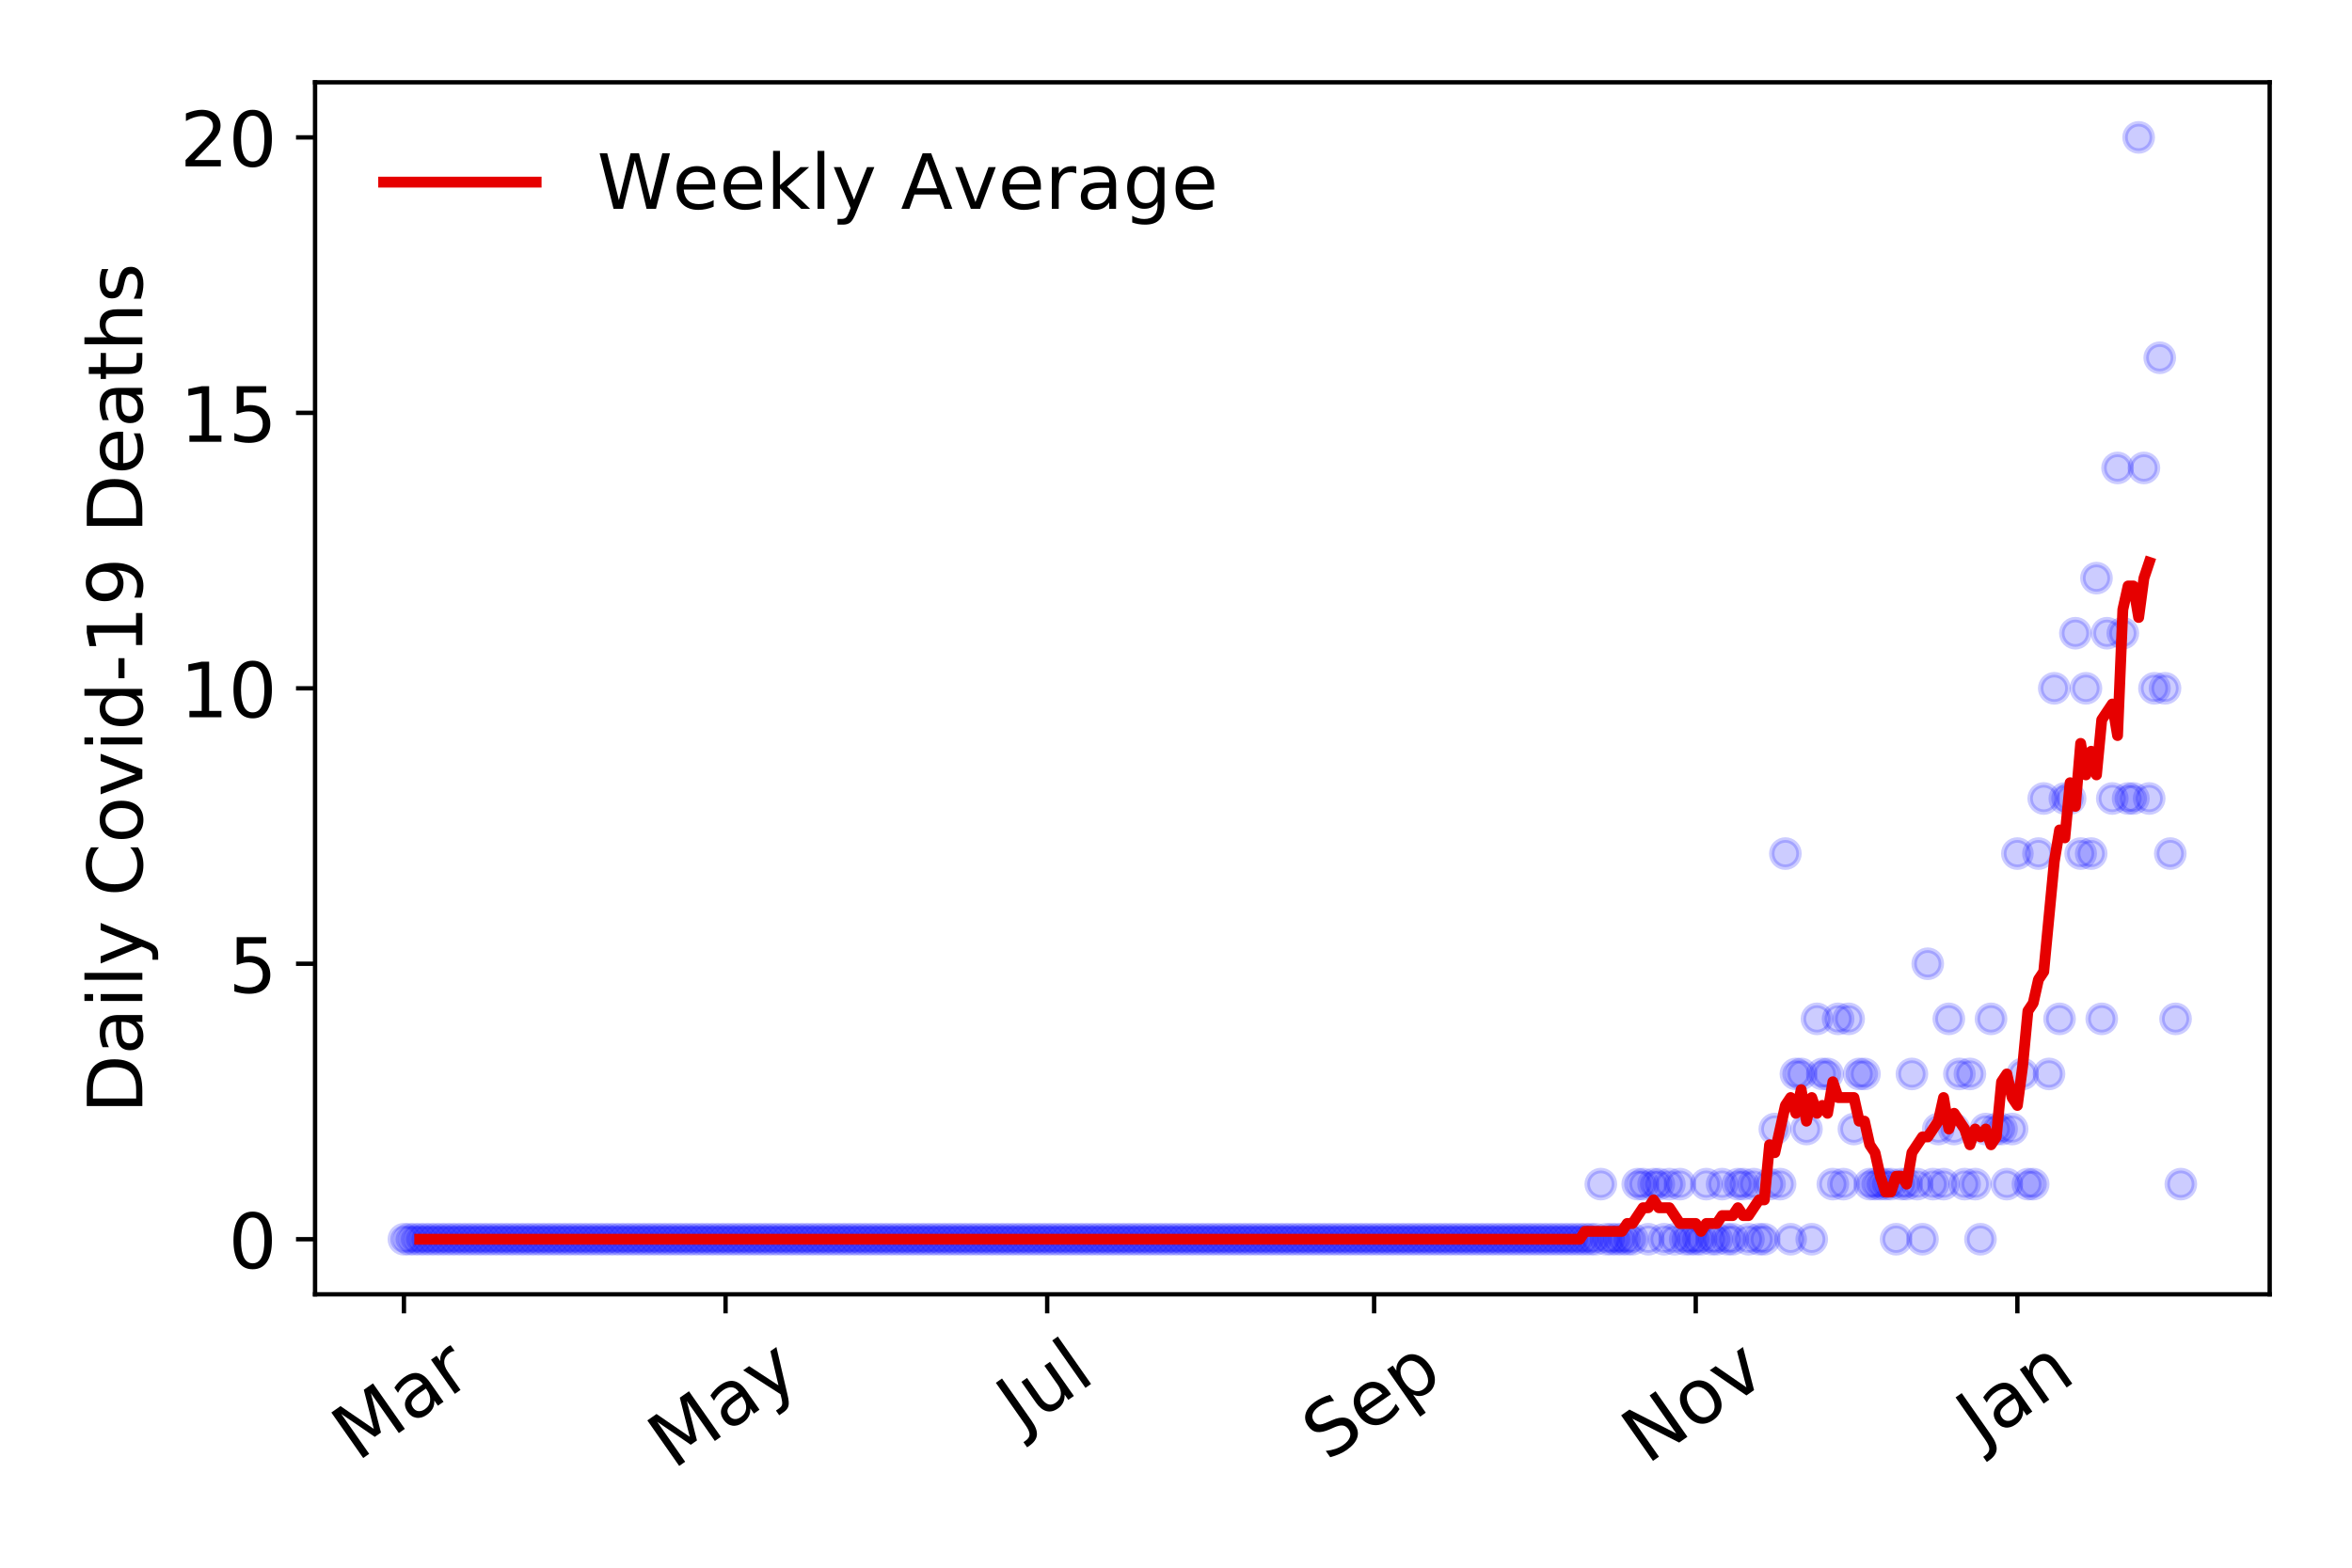 <?xml version="1.0" encoding="utf-8" standalone="no"?>
<!DOCTYPE svg PUBLIC "-//W3C//DTD SVG 1.1//EN"
  "http://www.w3.org/Graphics/SVG/1.1/DTD/svg11.dtd">
<!-- Created with matplotlib (https://matplotlib.org/) -->
<svg height="288pt" version="1.1" viewBox="0 0 432 288" width="432pt" xmlns="http://www.w3.org/2000/svg" xmlns:xlink="http://www.w3.org/1999/xlink">
 <defs>
  <style type="text/css">
*{stroke-linecap:butt;stroke-linejoin:round;}
  </style>
 </defs>
 <g id="figure_1">
  <g id="patch_1">
   <path d="M 0 288 
L 432 288 
L 432 0 
L 0 0 
z
" style="fill:#ffffff;"/>
  </g>
  <g id="axes_1">
   <g id="patch_2">
    <path d="M 57.87 237.778 
L 416.88 237.778 
L 416.88 15.12 
L 57.87 15.12 
z
" style="fill:#ffffff;"/>
   </g>
   <g id="matplotlib.axis_1">
    <g id="xtick_1">
     <g id="line2d_1">
      <defs>
       <path d="M 0 0 
L 0 3.5 
" id="m0c9ec17776" style="stroke:#000000;stroke-width:0.8;"/>
      </defs>
      <g>
       <use style="stroke:#000000;stroke-width:0.8;" x="74.189" xlink:href="#m0c9ec17776" y="237.778"/>
      </g>
     </g>
     <g id="text_1">
      <!-- Mar -->
      <defs>
       <path d="M 9.812 72.906 
L 24.516 72.906 
L 43.109 23.297 
L 61.812 72.906 
L 76.516 72.906 
L 76.516 0 
L 66.891 0 
L 66.891 64.016 
L 48.094 14.016 
L 38.188 14.016 
L 19.391 64.016 
L 19.391 0 
L 9.812 0 
z
" id="DejaVuSans-77"/>
       <path d="M 34.281 27.484 
Q 23.391 27.484 19.188 25 
Q 14.984 22.516 14.984 16.5 
Q 14.984 11.719 18.141 8.906 
Q 21.297 6.109 26.703 6.109 
Q 34.188 6.109 38.703 11.406 
Q 43.219 16.703 43.219 25.484 
L 43.219 27.484 
z
M 52.203 31.203 
L 52.203 0 
L 43.219 0 
L 43.219 8.297 
Q 40.141 3.328 35.547 0.953 
Q 30.953 -1.422 24.312 -1.422 
Q 15.922 -1.422 10.953 3.297 
Q 6 8.016 6 15.922 
Q 6 25.141 12.172 29.828 
Q 18.359 34.516 30.609 34.516 
L 43.219 34.516 
L 43.219 35.406 
Q 43.219 41.609 39.141 45 
Q 35.062 48.391 27.688 48.391 
Q 23 48.391 18.547 47.266 
Q 14.109 46.141 10.016 43.891 
L 10.016 52.203 
Q 14.938 54.109 19.578 55.047 
Q 24.219 56 28.609 56 
Q 40.484 56 46.344 49.844 
Q 52.203 43.703 52.203 31.203 
z
" id="DejaVuSans-97"/>
       <path d="M 41.109 46.297 
Q 39.594 47.172 37.812 47.578 
Q 36.031 48 33.891 48 
Q 26.266 48 22.188 43.047 
Q 18.109 38.094 18.109 28.812 
L 18.109 0 
L 9.078 0 
L 9.078 54.688 
L 18.109 54.688 
L 18.109 46.188 
Q 20.953 51.172 25.484 53.578 
Q 30.031 56 36.531 56 
Q 37.453 56 38.578 55.875 
Q 39.703 55.766 41.062 55.516 
z
" id="DejaVuSans-114"/>
      </defs>
      <g transform="translate(65.586 268.643)rotate(-35)scale(0.14 -0.14)">
       <use xlink:href="#DejaVuSans-77"/>
       <use x="86.279" xlink:href="#DejaVuSans-97"/>
       <use x="147.559" xlink:href="#DejaVuSans-114"/>
      </g>
     </g>
    </g>
    <g id="xtick_2">
     <g id="line2d_2">
      <g>
       <use style="stroke:#000000;stroke-width:0.8;" x="133.265" xlink:href="#m0c9ec17776" y="237.778"/>
      </g>
     </g>
     <g id="text_2">
      <!-- May -->
      <defs>
       <path d="M 32.172 -5.078 
Q 28.375 -14.844 24.75 -17.812 
Q 21.141 -20.797 15.094 -20.797 
L 7.906 -20.797 
L 7.906 -13.281 
L 13.188 -13.281 
Q 16.891 -13.281 18.938 -11.516 
Q 21 -9.766 23.484 -3.219 
L 25.094 0.875 
L 2.984 54.688 
L 12.5 54.688 
L 29.594 11.922 
L 46.688 54.688 
L 56.203 54.688 
z
" id="DejaVuSans-121"/>
      </defs>
      <g transform="translate(123.626 270.094)rotate(-35)scale(0.14 -0.14)">
       <use xlink:href="#DejaVuSans-77"/>
       <use x="86.279" xlink:href="#DejaVuSans-97"/>
       <use x="147.559" xlink:href="#DejaVuSans-121"/>
      </g>
     </g>
    </g>
    <g id="xtick_3">
     <g id="line2d_3">
      <g>
       <use style="stroke:#000000;stroke-width:0.8;" x="192.341" xlink:href="#m0c9ec17776" y="237.778"/>
      </g>
     </g>
     <g id="text_3">
      <!-- Jul -->
      <defs>
       <path d="M 9.812 72.906 
L 19.672 72.906 
L 19.672 5.078 
Q 19.672 -8.109 14.672 -14.062 
Q 9.672 -20.016 -1.422 -20.016 
L -5.172 -20.016 
L -5.172 -11.719 
L -2.094 -11.719 
Q 4.438 -11.719 7.125 -8.047 
Q 9.812 -4.391 9.812 5.078 
z
" id="DejaVuSans-74"/>
       <path d="M 8.5 21.578 
L 8.5 54.688 
L 17.484 54.688 
L 17.484 21.922 
Q 17.484 14.156 20.5 10.266 
Q 23.531 6.391 29.594 6.391 
Q 36.859 6.391 41.078 11.031 
Q 45.312 15.672 45.312 23.688 
L 45.312 54.688 
L 54.297 54.688 
L 54.297 0 
L 45.312 0 
L 45.312 8.406 
Q 42.047 3.422 37.719 1 
Q 33.406 -1.422 27.688 -1.422 
Q 18.266 -1.422 13.375 4.438 
Q 8.5 10.297 8.5 21.578 
z
M 31.109 56 
z
" id="DejaVuSans-117"/>
       <path d="M 9.422 75.984 
L 18.406 75.984 
L 18.406 0 
L 9.422 0 
z
" id="DejaVuSans-108"/>
      </defs>
      <g transform="translate(187.639 263.181)rotate(-35)scale(0.14 -0.14)">
       <use xlink:href="#DejaVuSans-74"/>
       <use x="29.492" xlink:href="#DejaVuSans-117"/>
       <use x="92.871" xlink:href="#DejaVuSans-108"/>
      </g>
     </g>
    </g>
    <g id="xtick_4">
     <g id="line2d_4">
      <g>
       <use style="stroke:#000000;stroke-width:0.8;" x="252.386" xlink:href="#m0c9ec17776" y="237.778"/>
      </g>
     </g>
     <g id="text_4">
      <!-- Sep -->
      <defs>
       <path d="M 53.516 70.516 
L 53.516 60.891 
Q 47.906 63.578 42.922 64.891 
Q 37.938 66.219 33.297 66.219 
Q 25.25 66.219 20.875 63.094 
Q 16.5 59.969 16.5 54.203 
Q 16.5 49.359 19.406 46.891 
Q 22.312 44.438 30.422 42.922 
L 36.375 41.703 
Q 47.406 39.594 52.656 34.297 
Q 57.906 29 57.906 20.125 
Q 57.906 9.516 50.797 4.047 
Q 43.703 -1.422 29.984 -1.422 
Q 24.812 -1.422 18.969 -0.25 
Q 13.141 0.922 6.891 3.219 
L 6.891 13.375 
Q 12.891 10.016 18.656 8.297 
Q 24.422 6.594 29.984 6.594 
Q 38.422 6.594 43.016 9.906 
Q 47.609 13.234 47.609 19.391 
Q 47.609 24.75 44.312 27.781 
Q 41.016 30.812 33.5 32.328 
L 27.484 33.5 
Q 16.453 35.688 11.516 40.375 
Q 6.594 45.062 6.594 53.422 
Q 6.594 63.094 13.406 68.656 
Q 20.219 74.219 32.172 74.219 
Q 37.312 74.219 42.625 73.281 
Q 47.953 72.359 53.516 70.516 
z
" id="DejaVuSans-83"/>
       <path d="M 56.203 29.594 
L 56.203 25.203 
L 14.891 25.203 
Q 15.484 15.922 20.484 11.062 
Q 25.484 6.203 34.422 6.203 
Q 39.594 6.203 44.453 7.469 
Q 49.312 8.734 54.109 11.281 
L 54.109 2.781 
Q 49.266 0.734 44.188 -0.344 
Q 39.109 -1.422 33.891 -1.422 
Q 20.797 -1.422 13.156 6.188 
Q 5.516 13.812 5.516 26.812 
Q 5.516 40.234 12.766 48.109 
Q 20.016 56 32.328 56 
Q 43.359 56 49.781 48.891 
Q 56.203 41.797 56.203 29.594 
z
M 47.219 32.234 
Q 47.125 39.594 43.094 43.984 
Q 39.062 48.391 32.422 48.391 
Q 24.906 48.391 20.391 44.141 
Q 15.875 39.891 15.188 32.172 
z
" id="DejaVuSans-101"/>
       <path d="M 18.109 8.203 
L 18.109 -20.797 
L 9.078 -20.797 
L 9.078 54.688 
L 18.109 54.688 
L 18.109 46.391 
Q 20.953 51.266 25.266 53.625 
Q 29.594 56 35.594 56 
Q 45.562 56 51.781 48.094 
Q 58.016 40.188 58.016 27.297 
Q 58.016 14.406 51.781 6.484 
Q 45.562 -1.422 35.594 -1.422 
Q 29.594 -1.422 25.266 0.953 
Q 20.953 3.328 18.109 8.203 
z
M 48.688 27.297 
Q 48.688 37.203 44.609 42.844 
Q 40.531 48.484 33.406 48.484 
Q 26.266 48.484 22.188 42.844 
Q 18.109 37.203 18.109 27.297 
Q 18.109 17.391 22.188 11.75 
Q 26.266 6.109 33.406 6.109 
Q 40.531 6.109 44.609 11.75 
Q 48.688 17.391 48.688 27.297 
z
" id="DejaVuSans-112"/>
      </defs>
      <g transform="translate(243.793 268.629)rotate(-35)scale(0.14 -0.14)">
       <use xlink:href="#DejaVuSans-83"/>
       <use x="63.477" xlink:href="#DejaVuSans-101"/>
       <use x="125" xlink:href="#DejaVuSans-112"/>
      </g>
     </g>
    </g>
    <g id="xtick_5">
     <g id="line2d_5">
      <g>
       <use style="stroke:#000000;stroke-width:0.8;" x="311.463" xlink:href="#m0c9ec17776" y="237.778"/>
      </g>
     </g>
     <g id="text_5">
      <!-- Nov -->
      <defs>
       <path d="M 9.812 72.906 
L 23.094 72.906 
L 55.422 11.922 
L 55.422 72.906 
L 64.984 72.906 
L 64.984 0 
L 51.703 0 
L 19.391 60.984 
L 19.391 0 
L 9.812 0 
z
" id="DejaVuSans-78"/>
       <path d="M 30.609 48.391 
Q 23.391 48.391 19.188 42.75 
Q 14.984 37.109 14.984 27.297 
Q 14.984 17.484 19.156 11.844 
Q 23.344 6.203 30.609 6.203 
Q 37.797 6.203 41.984 11.859 
Q 46.188 17.531 46.188 27.297 
Q 46.188 37.016 41.984 42.703 
Q 37.797 48.391 30.609 48.391 
z
M 30.609 56 
Q 42.328 56 49.016 48.375 
Q 55.719 40.766 55.719 27.297 
Q 55.719 13.875 49.016 6.219 
Q 42.328 -1.422 30.609 -1.422 
Q 18.844 -1.422 12.172 6.219 
Q 5.516 13.875 5.516 27.297 
Q 5.516 40.766 12.172 48.375 
Q 18.844 56 30.609 56 
z
" id="DejaVuSans-111"/>
       <path d="M 2.984 54.688 
L 12.5 54.688 
L 29.594 8.797 
L 46.688 54.688 
L 56.203 54.688 
L 35.688 0 
L 23.484 0 
z
" id="DejaVuSans-118"/>
      </defs>
      <g transform="translate(302.486 269.166)rotate(-35)scale(0.14 -0.14)">
       <use xlink:href="#DejaVuSans-78"/>
       <use x="74.805" xlink:href="#DejaVuSans-111"/>
       <use x="135.986" xlink:href="#DejaVuSans-118"/>
      </g>
     </g>
    </g>
    <g id="xtick_6">
     <g id="line2d_6">
      <g>
       <use style="stroke:#000000;stroke-width:0.8;" x="370.539" xlink:href="#m0c9ec17776" y="237.778"/>
      </g>
     </g>
     <g id="text_6">
      <!-- Jan -->
      <defs>
       <path d="M 54.891 33.016 
L 54.891 0 
L 45.906 0 
L 45.906 32.719 
Q 45.906 40.484 42.875 44.328 
Q 39.844 48.188 33.797 48.188 
Q 26.516 48.188 22.312 43.547 
Q 18.109 38.922 18.109 30.906 
L 18.109 0 
L 9.078 0 
L 9.078 54.688 
L 18.109 54.688 
L 18.109 46.188 
Q 21.344 51.125 25.703 53.562 
Q 30.078 56 35.797 56 
Q 45.219 56 50.047 50.172 
Q 54.891 44.344 54.891 33.016 
z
" id="DejaVuSans-110"/>
      </defs>
      <g transform="translate(363.915 265.871)rotate(-35)scale(0.14 -0.14)">
       <use xlink:href="#DejaVuSans-74"/>
       <use x="29.492" xlink:href="#DejaVuSans-97"/>
       <use x="90.771" xlink:href="#DejaVuSans-110"/>
      </g>
     </g>
    </g>
   </g>
   <g id="matplotlib.axis_2">
    <g id="ytick_1">
     <g id="line2d_7">
      <defs>
       <path d="M 0 0 
L -3.5 0 
" id="md4f99aefdb" style="stroke:#000000;stroke-width:0.8;"/>
      </defs>
      <g>
       <use style="stroke:#000000;stroke-width:0.8;" x="57.87" xlink:href="#md4f99aefdb" y="227.657"/>
      </g>
     </g>
     <g id="text_7">
      <!-- 0 -->
      <defs>
       <path d="M 31.781 66.406 
Q 24.172 66.406 20.328 58.906 
Q 16.5 51.422 16.5 36.375 
Q 16.5 21.391 20.328 13.891 
Q 24.172 6.391 31.781 6.391 
Q 39.453 6.391 43.281 13.891 
Q 47.125 21.391 47.125 36.375 
Q 47.125 51.422 43.281 58.906 
Q 39.453 66.406 31.781 66.406 
z
M 31.781 74.219 
Q 44.047 74.219 50.516 64.516 
Q 56.984 54.828 56.984 36.375 
Q 56.984 17.969 50.516 8.266 
Q 44.047 -1.422 31.781 -1.422 
Q 19.531 -1.422 13.062 8.266 
Q 6.594 17.969 6.594 36.375 
Q 6.594 54.828 13.062 64.516 
Q 19.531 74.219 31.781 74.219 
z
" id="DejaVuSans-48"/>
      </defs>
      <g transform="translate(41.962 232.976)scale(0.14 -0.14)">
       <use xlink:href="#DejaVuSans-48"/>
      </g>
     </g>
    </g>
    <g id="ytick_2">
     <g id="line2d_8">
      <g>
       <use style="stroke:#000000;stroke-width:0.8;" x="57.87" xlink:href="#md4f99aefdb" y="177.053"/>
      </g>
     </g>
     <g id="text_8">
      <!-- 5 -->
      <defs>
       <path d="M 10.797 72.906 
L 49.516 72.906 
L 49.516 64.594 
L 19.828 64.594 
L 19.828 46.734 
Q 21.969 47.469 24.109 47.828 
Q 26.266 48.188 28.422 48.188 
Q 40.625 48.188 47.75 41.5 
Q 54.891 34.812 54.891 23.391 
Q 54.891 11.625 47.562 5.094 
Q 40.234 -1.422 26.906 -1.422 
Q 22.312 -1.422 17.547 -0.641 
Q 12.797 0.141 7.719 1.703 
L 7.719 11.625 
Q 12.109 9.234 16.797 8.062 
Q 21.484 6.891 26.703 6.891 
Q 35.156 6.891 40.078 11.328 
Q 45.016 15.766 45.016 23.391 
Q 45.016 31 40.078 35.438 
Q 35.156 39.891 26.703 39.891 
Q 22.75 39.891 18.812 39.016 
Q 14.891 38.141 10.797 36.281 
z
" id="DejaVuSans-53"/>
      </defs>
      <g transform="translate(41.962 182.372)scale(0.14 -0.14)">
       <use xlink:href="#DejaVuSans-53"/>
      </g>
     </g>
    </g>
    <g id="ytick_3">
     <g id="line2d_9">
      <g>
       <use style="stroke:#000000;stroke-width:0.8;" x="57.87" xlink:href="#md4f99aefdb" y="126.449"/>
      </g>
     </g>
     <g id="text_9">
      <!-- 10 -->
      <defs>
       <path d="M 12.406 8.297 
L 28.516 8.297 
L 28.516 63.922 
L 10.984 60.406 
L 10.984 69.391 
L 28.422 72.906 
L 38.281 72.906 
L 38.281 8.297 
L 54.391 8.297 
L 54.391 0 
L 12.406 0 
z
" id="DejaVuSans-49"/>
      </defs>
      <g transform="translate(33.055 131.768)scale(0.14 -0.14)">
       <use xlink:href="#DejaVuSans-49"/>
       <use x="63.623" xlink:href="#DejaVuSans-48"/>
      </g>
     </g>
    </g>
    <g id="ytick_4">
     <g id="line2d_10">
      <g>
       <use style="stroke:#000000;stroke-width:0.8;" x="57.87" xlink:href="#md4f99aefdb" y="75.845"/>
      </g>
     </g>
     <g id="text_10">
      <!-- 15 -->
      <g transform="translate(33.055 81.164)scale(0.14 -0.14)">
       <use xlink:href="#DejaVuSans-49"/>
       <use x="63.623" xlink:href="#DejaVuSans-53"/>
      </g>
     </g>
    </g>
    <g id="ytick_5">
     <g id="line2d_11">
      <g>
       <use style="stroke:#000000;stroke-width:0.8;" x="57.87" xlink:href="#md4f99aefdb" y="25.241"/>
      </g>
     </g>
     <g id="text_11">
      <!-- 20 -->
      <defs>
       <path d="M 19.188 8.297 
L 53.609 8.297 
L 53.609 0 
L 7.328 0 
L 7.328 8.297 
Q 12.938 14.109 22.625 23.891 
Q 32.328 33.688 34.812 36.531 
Q 39.547 41.844 41.422 45.531 
Q 43.312 49.219 43.312 52.781 
Q 43.312 58.594 39.234 62.25 
Q 35.156 65.922 28.609 65.922 
Q 23.969 65.922 18.812 64.312 
Q 13.672 62.703 7.812 59.422 
L 7.812 69.391 
Q 13.766 71.781 18.938 73 
Q 24.125 74.219 28.422 74.219 
Q 39.75 74.219 46.484 68.547 
Q 53.219 62.891 53.219 53.422 
Q 53.219 48.922 51.531 44.891 
Q 49.859 40.875 45.406 35.406 
Q 44.188 33.984 37.641 27.219 
Q 31.109 20.453 19.188 8.297 
z
" id="DejaVuSans-50"/>
      </defs>
      <g transform="translate(33.055 30.56)scale(0.14 -0.14)">
       <use xlink:href="#DejaVuSans-50"/>
       <use x="63.623" xlink:href="#DejaVuSans-48"/>
      </g>
     </g>
    </g>
    <g id="text_12">
     <!-- Daily Covid-19 Deaths -->
     <defs>
      <path d="M 19.672 64.797 
L 19.672 8.109 
L 31.594 8.109 
Q 46.688 8.109 53.688 14.938 
Q 60.688 21.781 60.688 36.531 
Q 60.688 51.172 53.688 57.984 
Q 46.688 64.797 31.594 64.797 
z
M 9.812 72.906 
L 30.078 72.906 
Q 51.266 72.906 61.172 64.094 
Q 71.094 55.281 71.094 36.531 
Q 71.094 17.672 61.125 8.828 
Q 51.172 0 30.078 0 
L 9.812 0 
z
" id="DejaVuSans-68"/>
      <path d="M 9.422 54.688 
L 18.406 54.688 
L 18.406 0 
L 9.422 0 
z
M 9.422 75.984 
L 18.406 75.984 
L 18.406 64.594 
L 9.422 64.594 
z
" id="DejaVuSans-105"/>
      <path id="DejaVuSans-32"/>
      <path d="M 64.406 67.281 
L 64.406 56.891 
Q 59.422 61.531 53.781 63.812 
Q 48.141 66.109 41.797 66.109 
Q 29.297 66.109 22.656 58.469 
Q 16.016 50.828 16.016 36.375 
Q 16.016 21.969 22.656 14.328 
Q 29.297 6.688 41.797 6.688 
Q 48.141 6.688 53.781 8.984 
Q 59.422 11.281 64.406 15.922 
L 64.406 5.609 
Q 59.234 2.094 53.438 0.328 
Q 47.656 -1.422 41.219 -1.422 
Q 24.656 -1.422 15.125 8.703 
Q 5.609 18.844 5.609 36.375 
Q 5.609 53.953 15.125 64.078 
Q 24.656 74.219 41.219 74.219 
Q 47.75 74.219 53.531 72.484 
Q 59.328 70.75 64.406 67.281 
z
" id="DejaVuSans-67"/>
      <path d="M 45.406 46.391 
L 45.406 75.984 
L 54.391 75.984 
L 54.391 0 
L 45.406 0 
L 45.406 8.203 
Q 42.578 3.328 38.25 0.953 
Q 33.938 -1.422 27.875 -1.422 
Q 17.969 -1.422 11.734 6.484 
Q 5.516 14.406 5.516 27.297 
Q 5.516 40.188 11.734 48.094 
Q 17.969 56 27.875 56 
Q 33.938 56 38.25 53.625 
Q 42.578 51.266 45.406 46.391 
z
M 14.797 27.297 
Q 14.797 17.391 18.875 11.75 
Q 22.953 6.109 30.078 6.109 
Q 37.203 6.109 41.297 11.75 
Q 45.406 17.391 45.406 27.297 
Q 45.406 37.203 41.297 42.844 
Q 37.203 48.484 30.078 48.484 
Q 22.953 48.484 18.875 42.844 
Q 14.797 37.203 14.797 27.297 
z
" id="DejaVuSans-100"/>
      <path d="M 4.891 31.391 
L 31.203 31.391 
L 31.203 23.391 
L 4.891 23.391 
z
" id="DejaVuSans-45"/>
      <path d="M 10.984 1.516 
L 10.984 10.5 
Q 14.703 8.734 18.5 7.812 
Q 22.312 6.891 25.984 6.891 
Q 35.75 6.891 40.891 13.453 
Q 46.047 20.016 46.781 33.406 
Q 43.953 29.203 39.594 26.953 
Q 35.25 24.703 29.984 24.703 
Q 19.047 24.703 12.672 31.312 
Q 6.297 37.938 6.297 49.422 
Q 6.297 60.641 12.938 67.422 
Q 19.578 74.219 30.609 74.219 
Q 43.266 74.219 49.922 64.516 
Q 56.594 54.828 56.594 36.375 
Q 56.594 19.141 48.406 8.859 
Q 40.234 -1.422 26.422 -1.422 
Q 22.703 -1.422 18.891 -0.688 
Q 15.094 0.047 10.984 1.516 
z
M 30.609 32.422 
Q 37.25 32.422 41.125 36.953 
Q 45.016 41.5 45.016 49.422 
Q 45.016 57.281 41.125 61.844 
Q 37.25 66.406 30.609 66.406 
Q 23.969 66.406 20.094 61.844 
Q 16.219 57.281 16.219 49.422 
Q 16.219 41.5 20.094 36.953 
Q 23.969 32.422 30.609 32.422 
z
" id="DejaVuSans-57"/>
      <path d="M 18.312 70.219 
L 18.312 54.688 
L 36.812 54.688 
L 36.812 47.703 
L 18.312 47.703 
L 18.312 18.016 
Q 18.312 11.328 20.141 9.422 
Q 21.969 7.516 27.594 7.516 
L 36.812 7.516 
L 36.812 0 
L 27.594 0 
Q 17.188 0 13.234 3.875 
Q 9.281 7.766 9.281 18.016 
L 9.281 47.703 
L 2.688 47.703 
L 2.688 54.688 
L 9.281 54.688 
L 9.281 70.219 
z
" id="DejaVuSans-116"/>
      <path d="M 54.891 33.016 
L 54.891 0 
L 45.906 0 
L 45.906 32.719 
Q 45.906 40.484 42.875 44.328 
Q 39.844 48.188 33.797 48.188 
Q 26.516 48.188 22.312 43.547 
Q 18.109 38.922 18.109 30.906 
L 18.109 0 
L 9.078 0 
L 9.078 75.984 
L 18.109 75.984 
L 18.109 46.188 
Q 21.344 51.125 25.703 53.562 
Q 30.078 56 35.797 56 
Q 45.219 56 50.047 50.172 
Q 54.891 44.344 54.891 33.016 
z
" id="DejaVuSans-104"/>
      <path d="M 44.281 53.078 
L 44.281 44.578 
Q 40.484 46.531 36.375 47.5 
Q 32.281 48.484 27.875 48.484 
Q 21.188 48.484 17.844 46.438 
Q 14.5 44.391 14.5 40.281 
Q 14.5 37.156 16.891 35.375 
Q 19.281 33.594 26.516 31.984 
L 29.594 31.297 
Q 39.156 29.25 43.188 25.516 
Q 47.219 21.781 47.219 15.094 
Q 47.219 7.469 41.188 3.016 
Q 35.156 -1.422 24.609 -1.422 
Q 20.219 -1.422 15.453 -0.562 
Q 10.688 0.297 5.422 2 
L 5.422 11.281 
Q 10.406 8.688 15.234 7.391 
Q 20.062 6.109 24.812 6.109 
Q 31.156 6.109 34.562 8.281 
Q 37.984 10.453 37.984 14.406 
Q 37.984 18.062 35.516 20.016 
Q 33.062 21.969 24.703 23.781 
L 21.578 24.516 
Q 13.234 26.266 9.516 29.906 
Q 5.812 33.547 5.812 39.891 
Q 5.812 47.609 11.281 51.797 
Q 16.75 56 26.812 56 
Q 31.781 56 36.172 55.266 
Q 40.578 54.547 44.281 53.078 
z
" id="DejaVuSans-115"/>
     </defs>
     <g transform="translate(26.143 204.56)rotate(-90)scale(0.14 -0.14)">
      <use xlink:href="#DejaVuSans-68"/>
      <use x="77.002" xlink:href="#DejaVuSans-97"/>
      <use x="138.281" xlink:href="#DejaVuSans-105"/>
      <use x="166.064" xlink:href="#DejaVuSans-108"/>
      <use x="193.848" xlink:href="#DejaVuSans-121"/>
      <use x="253.027" xlink:href="#DejaVuSans-32"/>
      <use x="284.814" xlink:href="#DejaVuSans-67"/>
      <use x="354.639" xlink:href="#DejaVuSans-111"/>
      <use x="415.82" xlink:href="#DejaVuSans-118"/>
      <use x="475" xlink:href="#DejaVuSans-105"/>
      <use x="502.783" xlink:href="#DejaVuSans-100"/>
      <use x="566.26" xlink:href="#DejaVuSans-45"/>
      <use x="602.344" xlink:href="#DejaVuSans-49"/>
      <use x="665.967" xlink:href="#DejaVuSans-57"/>
      <use x="729.59" xlink:href="#DejaVuSans-32"/>
      <use x="761.377" xlink:href="#DejaVuSans-68"/>
      <use x="838.379" xlink:href="#DejaVuSans-101"/>
      <use x="899.902" xlink:href="#DejaVuSans-97"/>
      <use x="961.182" xlink:href="#DejaVuSans-116"/>
      <use x="1000.391" xlink:href="#DejaVuSans-104"/>
      <use x="1063.77" xlink:href="#DejaVuSans-115"/>
     </g>
    </g>
   </g>
   <g id="line2d_12">
    <defs>
     <path d="M 0 2.5 
C 0.663 2.5 1.299 2.237 1.768 1.768 
C 2.237 1.299 2.5 0.663 2.5 0 
C 2.5 -0.663 2.237 -1.299 1.768 -1.768 
C 1.299 -2.237 0.663 -2.5 0 -2.5 
C -0.663 -2.5 -1.299 -2.237 -1.768 -1.768 
C -2.237 -1.299 -2.5 -0.663 -2.5 0 
C -2.5 0.663 -2.237 1.299 -1.768 1.768 
C -1.299 2.237 -0.663 2.5 0 2.5 
z
" id="mc0f5c6cc7c" style="stroke:#0000ff;stroke-opacity:0.2;"/>
    </defs>
    <g clip-path="url(#p593a508c59)">
     <use style="fill:#0000ff;fill-opacity:0.2;stroke:#0000ff;stroke-opacity:0.2;" x="74.189" xlink:href="#mc0f5c6cc7c" y="227.657"/>
     <use style="fill:#0000ff;fill-opacity:0.2;stroke:#0000ff;stroke-opacity:0.2;" x="75.157" xlink:href="#mc0f5c6cc7c" y="227.657"/>
     <use style="fill:#0000ff;fill-opacity:0.2;stroke:#0000ff;stroke-opacity:0.2;" x="76.126" xlink:href="#mc0f5c6cc7c" y="227.657"/>
     <use style="fill:#0000ff;fill-opacity:0.2;stroke:#0000ff;stroke-opacity:0.2;" x="77.094" xlink:href="#mc0f5c6cc7c" y="227.657"/>
     <use style="fill:#0000ff;fill-opacity:0.2;stroke:#0000ff;stroke-opacity:0.2;" x="78.062" xlink:href="#mc0f5c6cc7c" y="227.657"/>
     <use style="fill:#0000ff;fill-opacity:0.2;stroke:#0000ff;stroke-opacity:0.2;" x="79.031" xlink:href="#mc0f5c6cc7c" y="227.657"/>
     <use style="fill:#0000ff;fill-opacity:0.2;stroke:#0000ff;stroke-opacity:0.2;" x="79.999" xlink:href="#mc0f5c6cc7c" y="227.657"/>
     <use style="fill:#0000ff;fill-opacity:0.2;stroke:#0000ff;stroke-opacity:0.2;" x="80.968" xlink:href="#mc0f5c6cc7c" y="227.657"/>
     <use style="fill:#0000ff;fill-opacity:0.2;stroke:#0000ff;stroke-opacity:0.2;" x="81.936" xlink:href="#mc0f5c6cc7c" y="227.657"/>
     <use style="fill:#0000ff;fill-opacity:0.2;stroke:#0000ff;stroke-opacity:0.2;" x="82.905" xlink:href="#mc0f5c6cc7c" y="227.657"/>
     <use style="fill:#0000ff;fill-opacity:0.2;stroke:#0000ff;stroke-opacity:0.2;" x="83.873" xlink:href="#mc0f5c6cc7c" y="227.657"/>
     <use style="fill:#0000ff;fill-opacity:0.2;stroke:#0000ff;stroke-opacity:0.2;" x="84.842" xlink:href="#mc0f5c6cc7c" y="227.657"/>
     <use style="fill:#0000ff;fill-opacity:0.2;stroke:#0000ff;stroke-opacity:0.2;" x="85.81" xlink:href="#mc0f5c6cc7c" y="227.657"/>
     <use style="fill:#0000ff;fill-opacity:0.2;stroke:#0000ff;stroke-opacity:0.2;" x="86.779" xlink:href="#mc0f5c6cc7c" y="227.657"/>
     <use style="fill:#0000ff;fill-opacity:0.2;stroke:#0000ff;stroke-opacity:0.2;" x="87.747" xlink:href="#mc0f5c6cc7c" y="227.657"/>
     <use style="fill:#0000ff;fill-opacity:0.2;stroke:#0000ff;stroke-opacity:0.2;" x="88.716" xlink:href="#mc0f5c6cc7c" y="227.657"/>
     <use style="fill:#0000ff;fill-opacity:0.2;stroke:#0000ff;stroke-opacity:0.2;" x="89.684" xlink:href="#mc0f5c6cc7c" y="227.657"/>
     <use style="fill:#0000ff;fill-opacity:0.2;stroke:#0000ff;stroke-opacity:0.2;" x="90.653" xlink:href="#mc0f5c6cc7c" y="227.657"/>
     <use style="fill:#0000ff;fill-opacity:0.2;stroke:#0000ff;stroke-opacity:0.2;" x="91.621" xlink:href="#mc0f5c6cc7c" y="227.657"/>
     <use style="fill:#0000ff;fill-opacity:0.2;stroke:#0000ff;stroke-opacity:0.2;" x="92.589" xlink:href="#mc0f5c6cc7c" y="227.657"/>
     <use style="fill:#0000ff;fill-opacity:0.2;stroke:#0000ff;stroke-opacity:0.2;" x="93.558" xlink:href="#mc0f5c6cc7c" y="227.657"/>
     <use style="fill:#0000ff;fill-opacity:0.2;stroke:#0000ff;stroke-opacity:0.2;" x="94.526" xlink:href="#mc0f5c6cc7c" y="227.657"/>
     <use style="fill:#0000ff;fill-opacity:0.2;stroke:#0000ff;stroke-opacity:0.2;" x="95.495" xlink:href="#mc0f5c6cc7c" y="227.657"/>
     <use style="fill:#0000ff;fill-opacity:0.2;stroke:#0000ff;stroke-opacity:0.2;" x="96.463" xlink:href="#mc0f5c6cc7c" y="227.657"/>
     <use style="fill:#0000ff;fill-opacity:0.2;stroke:#0000ff;stroke-opacity:0.2;" x="97.432" xlink:href="#mc0f5c6cc7c" y="227.657"/>
     <use style="fill:#0000ff;fill-opacity:0.2;stroke:#0000ff;stroke-opacity:0.2;" x="98.4" xlink:href="#mc0f5c6cc7c" y="227.657"/>
     <use style="fill:#0000ff;fill-opacity:0.2;stroke:#0000ff;stroke-opacity:0.2;" x="99.369" xlink:href="#mc0f5c6cc7c" y="227.657"/>
     <use style="fill:#0000ff;fill-opacity:0.2;stroke:#0000ff;stroke-opacity:0.2;" x="100.337" xlink:href="#mc0f5c6cc7c" y="227.657"/>
     <use style="fill:#0000ff;fill-opacity:0.2;stroke:#0000ff;stroke-opacity:0.2;" x="101.306" xlink:href="#mc0f5c6cc7c" y="227.657"/>
     <use style="fill:#0000ff;fill-opacity:0.2;stroke:#0000ff;stroke-opacity:0.2;" x="102.274" xlink:href="#mc0f5c6cc7c" y="227.657"/>
     <use style="fill:#0000ff;fill-opacity:0.2;stroke:#0000ff;stroke-opacity:0.2;" x="103.243" xlink:href="#mc0f5c6cc7c" y="227.657"/>
     <use style="fill:#0000ff;fill-opacity:0.2;stroke:#0000ff;stroke-opacity:0.2;" x="104.211" xlink:href="#mc0f5c6cc7c" y="227.657"/>
     <use style="fill:#0000ff;fill-opacity:0.2;stroke:#0000ff;stroke-opacity:0.2;" x="105.18" xlink:href="#mc0f5c6cc7c" y="227.657"/>
     <use style="fill:#0000ff;fill-opacity:0.2;stroke:#0000ff;stroke-opacity:0.2;" x="106.148" xlink:href="#mc0f5c6cc7c" y="227.657"/>
     <use style="fill:#0000ff;fill-opacity:0.2;stroke:#0000ff;stroke-opacity:0.2;" x="107.116" xlink:href="#mc0f5c6cc7c" y="227.657"/>
     <use style="fill:#0000ff;fill-opacity:0.2;stroke:#0000ff;stroke-opacity:0.2;" x="108.085" xlink:href="#mc0f5c6cc7c" y="227.657"/>
     <use style="fill:#0000ff;fill-opacity:0.2;stroke:#0000ff;stroke-opacity:0.2;" x="109.053" xlink:href="#mc0f5c6cc7c" y="227.657"/>
     <use style="fill:#0000ff;fill-opacity:0.2;stroke:#0000ff;stroke-opacity:0.2;" x="110.022" xlink:href="#mc0f5c6cc7c" y="227.657"/>
     <use style="fill:#0000ff;fill-opacity:0.2;stroke:#0000ff;stroke-opacity:0.2;" x="110.99" xlink:href="#mc0f5c6cc7c" y="227.657"/>
     <use style="fill:#0000ff;fill-opacity:0.2;stroke:#0000ff;stroke-opacity:0.2;" x="111.959" xlink:href="#mc0f5c6cc7c" y="227.657"/>
     <use style="fill:#0000ff;fill-opacity:0.2;stroke:#0000ff;stroke-opacity:0.2;" x="112.927" xlink:href="#mc0f5c6cc7c" y="227.657"/>
     <use style="fill:#0000ff;fill-opacity:0.2;stroke:#0000ff;stroke-opacity:0.2;" x="113.896" xlink:href="#mc0f5c6cc7c" y="227.657"/>
     <use style="fill:#0000ff;fill-opacity:0.2;stroke:#0000ff;stroke-opacity:0.2;" x="114.864" xlink:href="#mc0f5c6cc7c" y="227.657"/>
     <use style="fill:#0000ff;fill-opacity:0.2;stroke:#0000ff;stroke-opacity:0.2;" x="115.833" xlink:href="#mc0f5c6cc7c" y="227.657"/>
     <use style="fill:#0000ff;fill-opacity:0.2;stroke:#0000ff;stroke-opacity:0.2;" x="116.801" xlink:href="#mc0f5c6cc7c" y="227.657"/>
     <use style="fill:#0000ff;fill-opacity:0.2;stroke:#0000ff;stroke-opacity:0.2;" x="117.77" xlink:href="#mc0f5c6cc7c" y="227.657"/>
     <use style="fill:#0000ff;fill-opacity:0.2;stroke:#0000ff;stroke-opacity:0.2;" x="118.738" xlink:href="#mc0f5c6cc7c" y="227.657"/>
     <use style="fill:#0000ff;fill-opacity:0.2;stroke:#0000ff;stroke-opacity:0.2;" x="119.706" xlink:href="#mc0f5c6cc7c" y="227.657"/>
     <use style="fill:#0000ff;fill-opacity:0.2;stroke:#0000ff;stroke-opacity:0.2;" x="120.675" xlink:href="#mc0f5c6cc7c" y="227.657"/>
     <use style="fill:#0000ff;fill-opacity:0.2;stroke:#0000ff;stroke-opacity:0.2;" x="121.643" xlink:href="#mc0f5c6cc7c" y="227.657"/>
     <use style="fill:#0000ff;fill-opacity:0.2;stroke:#0000ff;stroke-opacity:0.2;" x="122.612" xlink:href="#mc0f5c6cc7c" y="227.657"/>
     <use style="fill:#0000ff;fill-opacity:0.2;stroke:#0000ff;stroke-opacity:0.2;" x="123.58" xlink:href="#mc0f5c6cc7c" y="227.657"/>
     <use style="fill:#0000ff;fill-opacity:0.2;stroke:#0000ff;stroke-opacity:0.2;" x="124.549" xlink:href="#mc0f5c6cc7c" y="227.657"/>
     <use style="fill:#0000ff;fill-opacity:0.2;stroke:#0000ff;stroke-opacity:0.2;" x="125.517" xlink:href="#mc0f5c6cc7c" y="227.657"/>
     <use style="fill:#0000ff;fill-opacity:0.2;stroke:#0000ff;stroke-opacity:0.2;" x="126.486" xlink:href="#mc0f5c6cc7c" y="227.657"/>
     <use style="fill:#0000ff;fill-opacity:0.2;stroke:#0000ff;stroke-opacity:0.2;" x="127.454" xlink:href="#mc0f5c6cc7c" y="227.657"/>
     <use style="fill:#0000ff;fill-opacity:0.2;stroke:#0000ff;stroke-opacity:0.2;" x="128.423" xlink:href="#mc0f5c6cc7c" y="227.657"/>
     <use style="fill:#0000ff;fill-opacity:0.2;stroke:#0000ff;stroke-opacity:0.2;" x="129.391" xlink:href="#mc0f5c6cc7c" y="227.657"/>
     <use style="fill:#0000ff;fill-opacity:0.2;stroke:#0000ff;stroke-opacity:0.2;" x="130.36" xlink:href="#mc0f5c6cc7c" y="227.657"/>
     <use style="fill:#0000ff;fill-opacity:0.2;stroke:#0000ff;stroke-opacity:0.2;" x="131.328" xlink:href="#mc0f5c6cc7c" y="227.657"/>
     <use style="fill:#0000ff;fill-opacity:0.2;stroke:#0000ff;stroke-opacity:0.2;" x="132.297" xlink:href="#mc0f5c6cc7c" y="227.657"/>
     <use style="fill:#0000ff;fill-opacity:0.2;stroke:#0000ff;stroke-opacity:0.2;" x="133.265" xlink:href="#mc0f5c6cc7c" y="227.657"/>
     <use style="fill:#0000ff;fill-opacity:0.2;stroke:#0000ff;stroke-opacity:0.2;" x="134.233" xlink:href="#mc0f5c6cc7c" y="227.657"/>
     <use style="fill:#0000ff;fill-opacity:0.2;stroke:#0000ff;stroke-opacity:0.2;" x="135.202" xlink:href="#mc0f5c6cc7c" y="227.657"/>
     <use style="fill:#0000ff;fill-opacity:0.2;stroke:#0000ff;stroke-opacity:0.2;" x="136.17" xlink:href="#mc0f5c6cc7c" y="227.657"/>
     <use style="fill:#0000ff;fill-opacity:0.2;stroke:#0000ff;stroke-opacity:0.2;" x="137.139" xlink:href="#mc0f5c6cc7c" y="227.657"/>
     <use style="fill:#0000ff;fill-opacity:0.2;stroke:#0000ff;stroke-opacity:0.2;" x="138.107" xlink:href="#mc0f5c6cc7c" y="227.657"/>
     <use style="fill:#0000ff;fill-opacity:0.2;stroke:#0000ff;stroke-opacity:0.2;" x="139.076" xlink:href="#mc0f5c6cc7c" y="227.657"/>
     <use style="fill:#0000ff;fill-opacity:0.2;stroke:#0000ff;stroke-opacity:0.2;" x="140.044" xlink:href="#mc0f5c6cc7c" y="227.657"/>
     <use style="fill:#0000ff;fill-opacity:0.2;stroke:#0000ff;stroke-opacity:0.2;" x="141.013" xlink:href="#mc0f5c6cc7c" y="227.657"/>
     <use style="fill:#0000ff;fill-opacity:0.2;stroke:#0000ff;stroke-opacity:0.2;" x="141.981" xlink:href="#mc0f5c6cc7c" y="227.657"/>
     <use style="fill:#0000ff;fill-opacity:0.2;stroke:#0000ff;stroke-opacity:0.2;" x="142.95" xlink:href="#mc0f5c6cc7c" y="227.657"/>
     <use style="fill:#0000ff;fill-opacity:0.2;stroke:#0000ff;stroke-opacity:0.2;" x="143.918" xlink:href="#mc0f5c6cc7c" y="227.657"/>
     <use style="fill:#0000ff;fill-opacity:0.2;stroke:#0000ff;stroke-opacity:0.2;" x="144.887" xlink:href="#mc0f5c6cc7c" y="227.657"/>
     <use style="fill:#0000ff;fill-opacity:0.2;stroke:#0000ff;stroke-opacity:0.2;" x="145.855" xlink:href="#mc0f5c6cc7c" y="227.657"/>
     <use style="fill:#0000ff;fill-opacity:0.2;stroke:#0000ff;stroke-opacity:0.2;" x="146.824" xlink:href="#mc0f5c6cc7c" y="227.657"/>
     <use style="fill:#0000ff;fill-opacity:0.2;stroke:#0000ff;stroke-opacity:0.2;" x="147.792" xlink:href="#mc0f5c6cc7c" y="227.657"/>
     <use style="fill:#0000ff;fill-opacity:0.2;stroke:#0000ff;stroke-opacity:0.2;" x="148.76" xlink:href="#mc0f5c6cc7c" y="227.657"/>
     <use style="fill:#0000ff;fill-opacity:0.2;stroke:#0000ff;stroke-opacity:0.2;" x="149.729" xlink:href="#mc0f5c6cc7c" y="227.657"/>
     <use style="fill:#0000ff;fill-opacity:0.2;stroke:#0000ff;stroke-opacity:0.2;" x="150.697" xlink:href="#mc0f5c6cc7c" y="227.657"/>
     <use style="fill:#0000ff;fill-opacity:0.2;stroke:#0000ff;stroke-opacity:0.2;" x="151.666" xlink:href="#mc0f5c6cc7c" y="227.657"/>
     <use style="fill:#0000ff;fill-opacity:0.2;stroke:#0000ff;stroke-opacity:0.2;" x="152.634" xlink:href="#mc0f5c6cc7c" y="227.657"/>
     <use style="fill:#0000ff;fill-opacity:0.2;stroke:#0000ff;stroke-opacity:0.2;" x="153.603" xlink:href="#mc0f5c6cc7c" y="227.657"/>
     <use style="fill:#0000ff;fill-opacity:0.2;stroke:#0000ff;stroke-opacity:0.2;" x="154.571" xlink:href="#mc0f5c6cc7c" y="227.657"/>
     <use style="fill:#0000ff;fill-opacity:0.2;stroke:#0000ff;stroke-opacity:0.2;" x="155.54" xlink:href="#mc0f5c6cc7c" y="227.657"/>
     <use style="fill:#0000ff;fill-opacity:0.2;stroke:#0000ff;stroke-opacity:0.2;" x="156.508" xlink:href="#mc0f5c6cc7c" y="227.657"/>
     <use style="fill:#0000ff;fill-opacity:0.2;stroke:#0000ff;stroke-opacity:0.2;" x="157.477" xlink:href="#mc0f5c6cc7c" y="227.657"/>
     <use style="fill:#0000ff;fill-opacity:0.2;stroke:#0000ff;stroke-opacity:0.2;" x="158.445" xlink:href="#mc0f5c6cc7c" y="227.657"/>
     <use style="fill:#0000ff;fill-opacity:0.2;stroke:#0000ff;stroke-opacity:0.2;" x="159.414" xlink:href="#mc0f5c6cc7c" y="227.657"/>
     <use style="fill:#0000ff;fill-opacity:0.2;stroke:#0000ff;stroke-opacity:0.2;" x="160.382" xlink:href="#mc0f5c6cc7c" y="227.657"/>
     <use style="fill:#0000ff;fill-opacity:0.2;stroke:#0000ff;stroke-opacity:0.2;" x="161.35" xlink:href="#mc0f5c6cc7c" y="227.657"/>
     <use style="fill:#0000ff;fill-opacity:0.2;stroke:#0000ff;stroke-opacity:0.2;" x="162.319" xlink:href="#mc0f5c6cc7c" y="227.657"/>
     <use style="fill:#0000ff;fill-opacity:0.2;stroke:#0000ff;stroke-opacity:0.2;" x="163.287" xlink:href="#mc0f5c6cc7c" y="227.657"/>
     <use style="fill:#0000ff;fill-opacity:0.2;stroke:#0000ff;stroke-opacity:0.2;" x="164.256" xlink:href="#mc0f5c6cc7c" y="227.657"/>
     <use style="fill:#0000ff;fill-opacity:0.2;stroke:#0000ff;stroke-opacity:0.2;" x="165.224" xlink:href="#mc0f5c6cc7c" y="227.657"/>
     <use style="fill:#0000ff;fill-opacity:0.2;stroke:#0000ff;stroke-opacity:0.2;" x="166.193" xlink:href="#mc0f5c6cc7c" y="227.657"/>
     <use style="fill:#0000ff;fill-opacity:0.2;stroke:#0000ff;stroke-opacity:0.2;" x="167.161" xlink:href="#mc0f5c6cc7c" y="227.657"/>
     <use style="fill:#0000ff;fill-opacity:0.2;stroke:#0000ff;stroke-opacity:0.2;" x="168.13" xlink:href="#mc0f5c6cc7c" y="227.657"/>
     <use style="fill:#0000ff;fill-opacity:0.2;stroke:#0000ff;stroke-opacity:0.2;" x="169.098" xlink:href="#mc0f5c6cc7c" y="227.657"/>
     <use style="fill:#0000ff;fill-opacity:0.2;stroke:#0000ff;stroke-opacity:0.2;" x="170.067" xlink:href="#mc0f5c6cc7c" y="227.657"/>
     <use style="fill:#0000ff;fill-opacity:0.2;stroke:#0000ff;stroke-opacity:0.2;" x="171.035" xlink:href="#mc0f5c6cc7c" y="227.657"/>
     <use style="fill:#0000ff;fill-opacity:0.2;stroke:#0000ff;stroke-opacity:0.2;" x="172.004" xlink:href="#mc0f5c6cc7c" y="227.657"/>
     <use style="fill:#0000ff;fill-opacity:0.2;stroke:#0000ff;stroke-opacity:0.2;" x="172.972" xlink:href="#mc0f5c6cc7c" y="227.657"/>
     <use style="fill:#0000ff;fill-opacity:0.2;stroke:#0000ff;stroke-opacity:0.2;" x="173.941" xlink:href="#mc0f5c6cc7c" y="227.657"/>
     <use style="fill:#0000ff;fill-opacity:0.2;stroke:#0000ff;stroke-opacity:0.2;" x="174.909" xlink:href="#mc0f5c6cc7c" y="227.657"/>
     <use style="fill:#0000ff;fill-opacity:0.2;stroke:#0000ff;stroke-opacity:0.2;" x="175.877" xlink:href="#mc0f5c6cc7c" y="227.657"/>
     <use style="fill:#0000ff;fill-opacity:0.2;stroke:#0000ff;stroke-opacity:0.2;" x="176.846" xlink:href="#mc0f5c6cc7c" y="227.657"/>
     <use style="fill:#0000ff;fill-opacity:0.2;stroke:#0000ff;stroke-opacity:0.2;" x="177.814" xlink:href="#mc0f5c6cc7c" y="227.657"/>
     <use style="fill:#0000ff;fill-opacity:0.2;stroke:#0000ff;stroke-opacity:0.2;" x="178.783" xlink:href="#mc0f5c6cc7c" y="227.657"/>
     <use style="fill:#0000ff;fill-opacity:0.2;stroke:#0000ff;stroke-opacity:0.2;" x="179.751" xlink:href="#mc0f5c6cc7c" y="227.657"/>
     <use style="fill:#0000ff;fill-opacity:0.2;stroke:#0000ff;stroke-opacity:0.2;" x="180.72" xlink:href="#mc0f5c6cc7c" y="227.657"/>
     <use style="fill:#0000ff;fill-opacity:0.2;stroke:#0000ff;stroke-opacity:0.2;" x="181.688" xlink:href="#mc0f5c6cc7c" y="227.657"/>
     <use style="fill:#0000ff;fill-opacity:0.2;stroke:#0000ff;stroke-opacity:0.2;" x="182.657" xlink:href="#mc0f5c6cc7c" y="227.657"/>
     <use style="fill:#0000ff;fill-opacity:0.2;stroke:#0000ff;stroke-opacity:0.2;" x="183.625" xlink:href="#mc0f5c6cc7c" y="227.657"/>
     <use style="fill:#0000ff;fill-opacity:0.2;stroke:#0000ff;stroke-opacity:0.2;" x="184.594" xlink:href="#mc0f5c6cc7c" y="227.657"/>
     <use style="fill:#0000ff;fill-opacity:0.2;stroke:#0000ff;stroke-opacity:0.2;" x="185.562" xlink:href="#mc0f5c6cc7c" y="227.657"/>
     <use style="fill:#0000ff;fill-opacity:0.2;stroke:#0000ff;stroke-opacity:0.2;" x="186.531" xlink:href="#mc0f5c6cc7c" y="227.657"/>
     <use style="fill:#0000ff;fill-opacity:0.2;stroke:#0000ff;stroke-opacity:0.2;" x="187.499" xlink:href="#mc0f5c6cc7c" y="227.657"/>
     <use style="fill:#0000ff;fill-opacity:0.2;stroke:#0000ff;stroke-opacity:0.2;" x="188.468" xlink:href="#mc0f5c6cc7c" y="227.657"/>
     <use style="fill:#0000ff;fill-opacity:0.2;stroke:#0000ff;stroke-opacity:0.2;" x="189.436" xlink:href="#mc0f5c6cc7c" y="227.657"/>
     <use style="fill:#0000ff;fill-opacity:0.2;stroke:#0000ff;stroke-opacity:0.2;" x="190.404" xlink:href="#mc0f5c6cc7c" y="227.657"/>
     <use style="fill:#0000ff;fill-opacity:0.2;stroke:#0000ff;stroke-opacity:0.2;" x="191.373" xlink:href="#mc0f5c6cc7c" y="227.657"/>
     <use style="fill:#0000ff;fill-opacity:0.2;stroke:#0000ff;stroke-opacity:0.2;" x="192.341" xlink:href="#mc0f5c6cc7c" y="227.657"/>
     <use style="fill:#0000ff;fill-opacity:0.2;stroke:#0000ff;stroke-opacity:0.2;" x="193.31" xlink:href="#mc0f5c6cc7c" y="227.657"/>
     <use style="fill:#0000ff;fill-opacity:0.2;stroke:#0000ff;stroke-opacity:0.2;" x="194.278" xlink:href="#mc0f5c6cc7c" y="227.657"/>
     <use style="fill:#0000ff;fill-opacity:0.2;stroke:#0000ff;stroke-opacity:0.2;" x="195.247" xlink:href="#mc0f5c6cc7c" y="227.657"/>
     <use style="fill:#0000ff;fill-opacity:0.2;stroke:#0000ff;stroke-opacity:0.2;" x="196.215" xlink:href="#mc0f5c6cc7c" y="227.657"/>
     <use style="fill:#0000ff;fill-opacity:0.2;stroke:#0000ff;stroke-opacity:0.2;" x="197.184" xlink:href="#mc0f5c6cc7c" y="227.657"/>
     <use style="fill:#0000ff;fill-opacity:0.2;stroke:#0000ff;stroke-opacity:0.2;" x="198.152" xlink:href="#mc0f5c6cc7c" y="227.657"/>
     <use style="fill:#0000ff;fill-opacity:0.2;stroke:#0000ff;stroke-opacity:0.2;" x="199.121" xlink:href="#mc0f5c6cc7c" y="227.657"/>
     <use style="fill:#0000ff;fill-opacity:0.2;stroke:#0000ff;stroke-opacity:0.2;" x="200.089" xlink:href="#mc0f5c6cc7c" y="227.657"/>
     <use style="fill:#0000ff;fill-opacity:0.2;stroke:#0000ff;stroke-opacity:0.2;" x="201.058" xlink:href="#mc0f5c6cc7c" y="227.657"/>
     <use style="fill:#0000ff;fill-opacity:0.2;stroke:#0000ff;stroke-opacity:0.2;" x="202.026" xlink:href="#mc0f5c6cc7c" y="227.657"/>
     <use style="fill:#0000ff;fill-opacity:0.2;stroke:#0000ff;stroke-opacity:0.2;" x="202.994" xlink:href="#mc0f5c6cc7c" y="227.657"/>
     <use style="fill:#0000ff;fill-opacity:0.2;stroke:#0000ff;stroke-opacity:0.2;" x="203.963" xlink:href="#mc0f5c6cc7c" y="227.657"/>
     <use style="fill:#0000ff;fill-opacity:0.2;stroke:#0000ff;stroke-opacity:0.2;" x="204.931" xlink:href="#mc0f5c6cc7c" y="227.657"/>
     <use style="fill:#0000ff;fill-opacity:0.2;stroke:#0000ff;stroke-opacity:0.2;" x="205.9" xlink:href="#mc0f5c6cc7c" y="227.657"/>
     <use style="fill:#0000ff;fill-opacity:0.2;stroke:#0000ff;stroke-opacity:0.2;" x="206.868" xlink:href="#mc0f5c6cc7c" y="227.657"/>
     <use style="fill:#0000ff;fill-opacity:0.2;stroke:#0000ff;stroke-opacity:0.2;" x="207.837" xlink:href="#mc0f5c6cc7c" y="227.657"/>
     <use style="fill:#0000ff;fill-opacity:0.2;stroke:#0000ff;stroke-opacity:0.2;" x="208.805" xlink:href="#mc0f5c6cc7c" y="227.657"/>
     <use style="fill:#0000ff;fill-opacity:0.2;stroke:#0000ff;stroke-opacity:0.2;" x="209.774" xlink:href="#mc0f5c6cc7c" y="227.657"/>
     <use style="fill:#0000ff;fill-opacity:0.2;stroke:#0000ff;stroke-opacity:0.2;" x="210.742" xlink:href="#mc0f5c6cc7c" y="227.657"/>
     <use style="fill:#0000ff;fill-opacity:0.2;stroke:#0000ff;stroke-opacity:0.2;" x="211.711" xlink:href="#mc0f5c6cc7c" y="227.657"/>
     <use style="fill:#0000ff;fill-opacity:0.2;stroke:#0000ff;stroke-opacity:0.2;" x="212.679" xlink:href="#mc0f5c6cc7c" y="227.657"/>
     <use style="fill:#0000ff;fill-opacity:0.2;stroke:#0000ff;stroke-opacity:0.2;" x="213.648" xlink:href="#mc0f5c6cc7c" y="227.657"/>
     <use style="fill:#0000ff;fill-opacity:0.2;stroke:#0000ff;stroke-opacity:0.2;" x="214.616" xlink:href="#mc0f5c6cc7c" y="227.657"/>
     <use style="fill:#0000ff;fill-opacity:0.2;stroke:#0000ff;stroke-opacity:0.2;" x="215.585" xlink:href="#mc0f5c6cc7c" y="227.657"/>
     <use style="fill:#0000ff;fill-opacity:0.2;stroke:#0000ff;stroke-opacity:0.2;" x="216.553" xlink:href="#mc0f5c6cc7c" y="227.657"/>
     <use style="fill:#0000ff;fill-opacity:0.2;stroke:#0000ff;stroke-opacity:0.2;" x="217.521" xlink:href="#mc0f5c6cc7c" y="227.657"/>
     <use style="fill:#0000ff;fill-opacity:0.2;stroke:#0000ff;stroke-opacity:0.2;" x="218.49" xlink:href="#mc0f5c6cc7c" y="227.657"/>
     <use style="fill:#0000ff;fill-opacity:0.2;stroke:#0000ff;stroke-opacity:0.2;" x="219.458" xlink:href="#mc0f5c6cc7c" y="227.657"/>
     <use style="fill:#0000ff;fill-opacity:0.2;stroke:#0000ff;stroke-opacity:0.2;" x="220.427" xlink:href="#mc0f5c6cc7c" y="227.657"/>
     <use style="fill:#0000ff;fill-opacity:0.2;stroke:#0000ff;stroke-opacity:0.2;" x="221.395" xlink:href="#mc0f5c6cc7c" y="227.657"/>
     <use style="fill:#0000ff;fill-opacity:0.2;stroke:#0000ff;stroke-opacity:0.2;" x="222.364" xlink:href="#mc0f5c6cc7c" y="227.657"/>
     <use style="fill:#0000ff;fill-opacity:0.2;stroke:#0000ff;stroke-opacity:0.2;" x="223.332" xlink:href="#mc0f5c6cc7c" y="227.657"/>
     <use style="fill:#0000ff;fill-opacity:0.2;stroke:#0000ff;stroke-opacity:0.2;" x="224.301" xlink:href="#mc0f5c6cc7c" y="227.657"/>
     <use style="fill:#0000ff;fill-opacity:0.2;stroke:#0000ff;stroke-opacity:0.2;" x="225.269" xlink:href="#mc0f5c6cc7c" y="227.657"/>
     <use style="fill:#0000ff;fill-opacity:0.2;stroke:#0000ff;stroke-opacity:0.2;" x="226.238" xlink:href="#mc0f5c6cc7c" y="227.657"/>
     <use style="fill:#0000ff;fill-opacity:0.2;stroke:#0000ff;stroke-opacity:0.2;" x="227.206" xlink:href="#mc0f5c6cc7c" y="227.657"/>
     <use style="fill:#0000ff;fill-opacity:0.2;stroke:#0000ff;stroke-opacity:0.2;" x="228.175" xlink:href="#mc0f5c6cc7c" y="227.657"/>
     <use style="fill:#0000ff;fill-opacity:0.2;stroke:#0000ff;stroke-opacity:0.2;" x="229.143" xlink:href="#mc0f5c6cc7c" y="227.657"/>
     <use style="fill:#0000ff;fill-opacity:0.2;stroke:#0000ff;stroke-opacity:0.2;" x="230.112" xlink:href="#mc0f5c6cc7c" y="227.657"/>
     <use style="fill:#0000ff;fill-opacity:0.2;stroke:#0000ff;stroke-opacity:0.2;" x="231.08" xlink:href="#mc0f5c6cc7c" y="227.657"/>
     <use style="fill:#0000ff;fill-opacity:0.2;stroke:#0000ff;stroke-opacity:0.2;" x="232.048" xlink:href="#mc0f5c6cc7c" y="227.657"/>
     <use style="fill:#0000ff;fill-opacity:0.2;stroke:#0000ff;stroke-opacity:0.2;" x="233.017" xlink:href="#mc0f5c6cc7c" y="227.657"/>
     <use style="fill:#0000ff;fill-opacity:0.2;stroke:#0000ff;stroke-opacity:0.2;" x="233.985" xlink:href="#mc0f5c6cc7c" y="227.657"/>
     <use style="fill:#0000ff;fill-opacity:0.2;stroke:#0000ff;stroke-opacity:0.2;" x="234.954" xlink:href="#mc0f5c6cc7c" y="227.657"/>
     <use style="fill:#0000ff;fill-opacity:0.2;stroke:#0000ff;stroke-opacity:0.2;" x="235.922" xlink:href="#mc0f5c6cc7c" y="227.657"/>
     <use style="fill:#0000ff;fill-opacity:0.2;stroke:#0000ff;stroke-opacity:0.2;" x="236.891" xlink:href="#mc0f5c6cc7c" y="227.657"/>
     <use style="fill:#0000ff;fill-opacity:0.2;stroke:#0000ff;stroke-opacity:0.2;" x="237.859" xlink:href="#mc0f5c6cc7c" y="227.657"/>
     <use style="fill:#0000ff;fill-opacity:0.2;stroke:#0000ff;stroke-opacity:0.2;" x="238.828" xlink:href="#mc0f5c6cc7c" y="227.657"/>
     <use style="fill:#0000ff;fill-opacity:0.2;stroke:#0000ff;stroke-opacity:0.2;" x="239.796" xlink:href="#mc0f5c6cc7c" y="227.657"/>
     <use style="fill:#0000ff;fill-opacity:0.2;stroke:#0000ff;stroke-opacity:0.2;" x="240.765" xlink:href="#mc0f5c6cc7c" y="227.657"/>
     <use style="fill:#0000ff;fill-opacity:0.2;stroke:#0000ff;stroke-opacity:0.2;" x="241.733" xlink:href="#mc0f5c6cc7c" y="227.657"/>
     <use style="fill:#0000ff;fill-opacity:0.2;stroke:#0000ff;stroke-opacity:0.2;" x="242.702" xlink:href="#mc0f5c6cc7c" y="227.657"/>
     <use style="fill:#0000ff;fill-opacity:0.2;stroke:#0000ff;stroke-opacity:0.2;" x="243.67" xlink:href="#mc0f5c6cc7c" y="227.657"/>
     <use style="fill:#0000ff;fill-opacity:0.2;stroke:#0000ff;stroke-opacity:0.2;" x="244.638" xlink:href="#mc0f5c6cc7c" y="227.657"/>
     <use style="fill:#0000ff;fill-opacity:0.2;stroke:#0000ff;stroke-opacity:0.2;" x="245.607" xlink:href="#mc0f5c6cc7c" y="227.657"/>
     <use style="fill:#0000ff;fill-opacity:0.2;stroke:#0000ff;stroke-opacity:0.2;" x="246.575" xlink:href="#mc0f5c6cc7c" y="227.657"/>
     <use style="fill:#0000ff;fill-opacity:0.2;stroke:#0000ff;stroke-opacity:0.2;" x="247.544" xlink:href="#mc0f5c6cc7c" y="227.657"/>
     <use style="fill:#0000ff;fill-opacity:0.2;stroke:#0000ff;stroke-opacity:0.2;" x="248.512" xlink:href="#mc0f5c6cc7c" y="227.657"/>
     <use style="fill:#0000ff;fill-opacity:0.2;stroke:#0000ff;stroke-opacity:0.2;" x="249.481" xlink:href="#mc0f5c6cc7c" y="227.657"/>
     <use style="fill:#0000ff;fill-opacity:0.2;stroke:#0000ff;stroke-opacity:0.2;" x="250.449" xlink:href="#mc0f5c6cc7c" y="227.657"/>
     <use style="fill:#0000ff;fill-opacity:0.2;stroke:#0000ff;stroke-opacity:0.2;" x="251.418" xlink:href="#mc0f5c6cc7c" y="227.657"/>
     <use style="fill:#0000ff;fill-opacity:0.2;stroke:#0000ff;stroke-opacity:0.2;" x="252.386" xlink:href="#mc0f5c6cc7c" y="227.657"/>
     <use style="fill:#0000ff;fill-opacity:0.2;stroke:#0000ff;stroke-opacity:0.2;" x="253.355" xlink:href="#mc0f5c6cc7c" y="227.657"/>
     <use style="fill:#0000ff;fill-opacity:0.2;stroke:#0000ff;stroke-opacity:0.2;" x="254.323" xlink:href="#mc0f5c6cc7c" y="227.657"/>
     <use style="fill:#0000ff;fill-opacity:0.2;stroke:#0000ff;stroke-opacity:0.2;" x="255.292" xlink:href="#mc0f5c6cc7c" y="227.657"/>
     <use style="fill:#0000ff;fill-opacity:0.2;stroke:#0000ff;stroke-opacity:0.2;" x="256.26" xlink:href="#mc0f5c6cc7c" y="227.657"/>
     <use style="fill:#0000ff;fill-opacity:0.2;stroke:#0000ff;stroke-opacity:0.2;" x="257.229" xlink:href="#mc0f5c6cc7c" y="227.657"/>
     <use style="fill:#0000ff;fill-opacity:0.2;stroke:#0000ff;stroke-opacity:0.2;" x="258.197" xlink:href="#mc0f5c6cc7c" y="227.657"/>
     <use style="fill:#0000ff;fill-opacity:0.2;stroke:#0000ff;stroke-opacity:0.2;" x="259.165" xlink:href="#mc0f5c6cc7c" y="227.657"/>
     <use style="fill:#0000ff;fill-opacity:0.2;stroke:#0000ff;stroke-opacity:0.2;" x="260.134" xlink:href="#mc0f5c6cc7c" y="227.657"/>
     <use style="fill:#0000ff;fill-opacity:0.2;stroke:#0000ff;stroke-opacity:0.2;" x="261.102" xlink:href="#mc0f5c6cc7c" y="227.657"/>
     <use style="fill:#0000ff;fill-opacity:0.2;stroke:#0000ff;stroke-opacity:0.2;" x="262.071" xlink:href="#mc0f5c6cc7c" y="227.657"/>
     <use style="fill:#0000ff;fill-opacity:0.2;stroke:#0000ff;stroke-opacity:0.2;" x="263.039" xlink:href="#mc0f5c6cc7c" y="227.657"/>
     <use style="fill:#0000ff;fill-opacity:0.2;stroke:#0000ff;stroke-opacity:0.2;" x="264.008" xlink:href="#mc0f5c6cc7c" y="227.657"/>
     <use style="fill:#0000ff;fill-opacity:0.2;stroke:#0000ff;stroke-opacity:0.2;" x="264.976" xlink:href="#mc0f5c6cc7c" y="227.657"/>
     <use style="fill:#0000ff;fill-opacity:0.2;stroke:#0000ff;stroke-opacity:0.2;" x="265.945" xlink:href="#mc0f5c6cc7c" y="227.657"/>
     <use style="fill:#0000ff;fill-opacity:0.2;stroke:#0000ff;stroke-opacity:0.2;" x="266.913" xlink:href="#mc0f5c6cc7c" y="227.657"/>
     <use style="fill:#0000ff;fill-opacity:0.2;stroke:#0000ff;stroke-opacity:0.2;" x="267.882" xlink:href="#mc0f5c6cc7c" y="227.657"/>
     <use style="fill:#0000ff;fill-opacity:0.2;stroke:#0000ff;stroke-opacity:0.2;" x="268.85" xlink:href="#mc0f5c6cc7c" y="227.657"/>
     <use style="fill:#0000ff;fill-opacity:0.2;stroke:#0000ff;stroke-opacity:0.2;" x="269.819" xlink:href="#mc0f5c6cc7c" y="227.657"/>
     <use style="fill:#0000ff;fill-opacity:0.2;stroke:#0000ff;stroke-opacity:0.2;" x="270.787" xlink:href="#mc0f5c6cc7c" y="227.657"/>
     <use style="fill:#0000ff;fill-opacity:0.2;stroke:#0000ff;stroke-opacity:0.2;" x="271.756" xlink:href="#mc0f5c6cc7c" y="227.657"/>
     <use style="fill:#0000ff;fill-opacity:0.2;stroke:#0000ff;stroke-opacity:0.2;" x="272.724" xlink:href="#mc0f5c6cc7c" y="227.657"/>
     <use style="fill:#0000ff;fill-opacity:0.2;stroke:#0000ff;stroke-opacity:0.2;" x="273.692" xlink:href="#mc0f5c6cc7c" y="227.657"/>
     <use style="fill:#0000ff;fill-opacity:0.2;stroke:#0000ff;stroke-opacity:0.2;" x="274.661" xlink:href="#mc0f5c6cc7c" y="227.657"/>
     <use style="fill:#0000ff;fill-opacity:0.2;stroke:#0000ff;stroke-opacity:0.2;" x="275.629" xlink:href="#mc0f5c6cc7c" y="227.657"/>
     <use style="fill:#0000ff;fill-opacity:0.2;stroke:#0000ff;stroke-opacity:0.2;" x="276.598" xlink:href="#mc0f5c6cc7c" y="227.657"/>
     <use style="fill:#0000ff;fill-opacity:0.2;stroke:#0000ff;stroke-opacity:0.2;" x="277.566" xlink:href="#mc0f5c6cc7c" y="227.657"/>
     <use style="fill:#0000ff;fill-opacity:0.2;stroke:#0000ff;stroke-opacity:0.2;" x="278.535" xlink:href="#mc0f5c6cc7c" y="227.657"/>
     <use style="fill:#0000ff;fill-opacity:0.2;stroke:#0000ff;stroke-opacity:0.2;" x="279.503" xlink:href="#mc0f5c6cc7c" y="227.657"/>
     <use style="fill:#0000ff;fill-opacity:0.2;stroke:#0000ff;stroke-opacity:0.2;" x="280.472" xlink:href="#mc0f5c6cc7c" y="227.657"/>
     <use style="fill:#0000ff;fill-opacity:0.2;stroke:#0000ff;stroke-opacity:0.2;" x="281.44" xlink:href="#mc0f5c6cc7c" y="227.657"/>
     <use style="fill:#0000ff;fill-opacity:0.2;stroke:#0000ff;stroke-opacity:0.2;" x="282.409" xlink:href="#mc0f5c6cc7c" y="227.657"/>
     <use style="fill:#0000ff;fill-opacity:0.2;stroke:#0000ff;stroke-opacity:0.2;" x="283.377" xlink:href="#mc0f5c6cc7c" y="227.657"/>
     <use style="fill:#0000ff;fill-opacity:0.2;stroke:#0000ff;stroke-opacity:0.2;" x="284.346" xlink:href="#mc0f5c6cc7c" y="227.657"/>
     <use style="fill:#0000ff;fill-opacity:0.2;stroke:#0000ff;stroke-opacity:0.2;" x="285.314" xlink:href="#mc0f5c6cc7c" y="227.657"/>
     <use style="fill:#0000ff;fill-opacity:0.2;stroke:#0000ff;stroke-opacity:0.2;" x="286.282" xlink:href="#mc0f5c6cc7c" y="227.657"/>
     <use style="fill:#0000ff;fill-opacity:0.2;stroke:#0000ff;stroke-opacity:0.2;" x="287.251" xlink:href="#mc0f5c6cc7c" y="227.657"/>
     <use style="fill:#0000ff;fill-opacity:0.2;stroke:#0000ff;stroke-opacity:0.2;" x="288.219" xlink:href="#mc0f5c6cc7c" y="227.657"/>
     <use style="fill:#0000ff;fill-opacity:0.2;stroke:#0000ff;stroke-opacity:0.2;" x="289.188" xlink:href="#mc0f5c6cc7c" y="227.657"/>
     <use style="fill:#0000ff;fill-opacity:0.2;stroke:#0000ff;stroke-opacity:0.2;" x="290.156" xlink:href="#mc0f5c6cc7c" y="227.657"/>
     <use style="fill:#0000ff;fill-opacity:0.2;stroke:#0000ff;stroke-opacity:0.2;" x="291.125" xlink:href="#mc0f5c6cc7c" y="227.657"/>
     <use style="fill:#0000ff;fill-opacity:0.2;stroke:#0000ff;stroke-opacity:0.2;" x="292.093" xlink:href="#mc0f5c6cc7c" y="227.657"/>
     <use style="fill:#0000ff;fill-opacity:0.2;stroke:#0000ff;stroke-opacity:0.2;" x="293.062" xlink:href="#mc0f5c6cc7c" y="227.657"/>
     <use style="fill:#0000ff;fill-opacity:0.2;stroke:#0000ff;stroke-opacity:0.2;" x="294.03" xlink:href="#mc0f5c6cc7c" y="217.537"/>
     <use style="fill:#0000ff;fill-opacity:0.2;stroke:#0000ff;stroke-opacity:0.2;" x="294.999" xlink:href="#mc0f5c6cc7c" y="227.657"/>
     <use style="fill:#0000ff;fill-opacity:0.2;stroke:#0000ff;stroke-opacity:0.2;" x="295.967" xlink:href="#mc0f5c6cc7c" y="227.657"/>
     <use style="fill:#0000ff;fill-opacity:0.2;stroke:#0000ff;stroke-opacity:0.2;" x="296.936" xlink:href="#mc0f5c6cc7c" y="227.657"/>
     <use style="fill:#0000ff;fill-opacity:0.2;stroke:#0000ff;stroke-opacity:0.2;" x="297.904" xlink:href="#mc0f5c6cc7c" y="227.657"/>
     <use style="fill:#0000ff;fill-opacity:0.2;stroke:#0000ff;stroke-opacity:0.2;" x="298.873" xlink:href="#mc0f5c6cc7c" y="227.657"/>
     <use style="fill:#0000ff;fill-opacity:0.2;stroke:#0000ff;stroke-opacity:0.2;" x="299.841" xlink:href="#mc0f5c6cc7c" y="227.657"/>
     <use style="fill:#0000ff;fill-opacity:0.2;stroke:#0000ff;stroke-opacity:0.2;" x="300.809" xlink:href="#mc0f5c6cc7c" y="217.537"/>
     <use style="fill:#0000ff;fill-opacity:0.2;stroke:#0000ff;stroke-opacity:0.2;" x="301.778" xlink:href="#mc0f5c6cc7c" y="217.537"/>
     <use style="fill:#0000ff;fill-opacity:0.2;stroke:#0000ff;stroke-opacity:0.2;" x="302.746" xlink:href="#mc0f5c6cc7c" y="227.657"/>
     <use style="fill:#0000ff;fill-opacity:0.2;stroke:#0000ff;stroke-opacity:0.2;" x="303.715" xlink:href="#mc0f5c6cc7c" y="217.537"/>
     <use style="fill:#0000ff;fill-opacity:0.2;stroke:#0000ff;stroke-opacity:0.2;" x="304.683" xlink:href="#mc0f5c6cc7c" y="217.537"/>
     <use style="fill:#0000ff;fill-opacity:0.2;stroke:#0000ff;stroke-opacity:0.2;" x="305.652" xlink:href="#mc0f5c6cc7c" y="227.657"/>
     <use style="fill:#0000ff;fill-opacity:0.2;stroke:#0000ff;stroke-opacity:0.2;" x="306.62" xlink:href="#mc0f5c6cc7c" y="217.537"/>
     <use style="fill:#0000ff;fill-opacity:0.2;stroke:#0000ff;stroke-opacity:0.2;" x="307.589" xlink:href="#mc0f5c6cc7c" y="227.657"/>
     <use style="fill:#0000ff;fill-opacity:0.2;stroke:#0000ff;stroke-opacity:0.2;" x="308.557" xlink:href="#mc0f5c6cc7c" y="217.537"/>
     <use style="fill:#0000ff;fill-opacity:0.2;stroke:#0000ff;stroke-opacity:0.2;" x="309.526" xlink:href="#mc0f5c6cc7c" y="227.657"/>
     <use style="fill:#0000ff;fill-opacity:0.2;stroke:#0000ff;stroke-opacity:0.2;" x="310.494" xlink:href="#mc0f5c6cc7c" y="227.657"/>
     <use style="fill:#0000ff;fill-opacity:0.2;stroke:#0000ff;stroke-opacity:0.2;" x="311.463" xlink:href="#mc0f5c6cc7c" y="227.657"/>
     <use style="fill:#0000ff;fill-opacity:0.2;stroke:#0000ff;stroke-opacity:0.2;" x="312.431" xlink:href="#mc0f5c6cc7c" y="227.657"/>
     <use style="fill:#0000ff;fill-opacity:0.2;stroke:#0000ff;stroke-opacity:0.2;" x="313.4" xlink:href="#mc0f5c6cc7c" y="217.537"/>
     <use style="fill:#0000ff;fill-opacity:0.2;stroke:#0000ff;stroke-opacity:0.2;" x="314.368" xlink:href="#mc0f5c6cc7c" y="227.657"/>
     <use style="fill:#0000ff;fill-opacity:0.2;stroke:#0000ff;stroke-opacity:0.2;" x="315.336" xlink:href="#mc0f5c6cc7c" y="227.657"/>
     <use style="fill:#0000ff;fill-opacity:0.2;stroke:#0000ff;stroke-opacity:0.2;" x="316.305" xlink:href="#mc0f5c6cc7c" y="217.537"/>
     <use style="fill:#0000ff;fill-opacity:0.2;stroke:#0000ff;stroke-opacity:0.2;" x="317.273" xlink:href="#mc0f5c6cc7c" y="227.657"/>
     <use style="fill:#0000ff;fill-opacity:0.2;stroke:#0000ff;stroke-opacity:0.2;" x="318.242" xlink:href="#mc0f5c6cc7c" y="227.657"/>
     <use style="fill:#0000ff;fill-opacity:0.2;stroke:#0000ff;stroke-opacity:0.2;" x="319.21" xlink:href="#mc0f5c6cc7c" y="217.537"/>
     <use style="fill:#0000ff;fill-opacity:0.2;stroke:#0000ff;stroke-opacity:0.2;" x="320.179" xlink:href="#mc0f5c6cc7c" y="217.537"/>
     <use style="fill:#0000ff;fill-opacity:0.2;stroke:#0000ff;stroke-opacity:0.2;" x="321.147" xlink:href="#mc0f5c6cc7c" y="227.657"/>
     <use style="fill:#0000ff;fill-opacity:0.2;stroke:#0000ff;stroke-opacity:0.2;" x="322.116" xlink:href="#mc0f5c6cc7c" y="217.537"/>
     <use style="fill:#0000ff;fill-opacity:0.2;stroke:#0000ff;stroke-opacity:0.2;" x="323.084" xlink:href="#mc0f5c6cc7c" y="227.657"/>
     <use style="fill:#0000ff;fill-opacity:0.2;stroke:#0000ff;stroke-opacity:0.2;" x="324.053" xlink:href="#mc0f5c6cc7c" y="227.657"/>
     <use style="fill:#0000ff;fill-opacity:0.2;stroke:#0000ff;stroke-opacity:0.2;" x="325.021" xlink:href="#mc0f5c6cc7c" y="217.537"/>
     <use style="fill:#0000ff;fill-opacity:0.2;stroke:#0000ff;stroke-opacity:0.2;" x="325.99" xlink:href="#mc0f5c6cc7c" y="207.416"/>
     <use style="fill:#0000ff;fill-opacity:0.2;stroke:#0000ff;stroke-opacity:0.2;" x="326.958" xlink:href="#mc0f5c6cc7c" y="217.537"/>
     <use style="fill:#0000ff;fill-opacity:0.2;stroke:#0000ff;stroke-opacity:0.2;" x="327.926" xlink:href="#mc0f5c6cc7c" y="156.812"/>
     <use style="fill:#0000ff;fill-opacity:0.2;stroke:#0000ff;stroke-opacity:0.2;" x="328.895" xlink:href="#mc0f5c6cc7c" y="227.657"/>
     <use style="fill:#0000ff;fill-opacity:0.2;stroke:#0000ff;stroke-opacity:0.2;" x="329.863" xlink:href="#mc0f5c6cc7c" y="197.295"/>
     <use style="fill:#0000ff;fill-opacity:0.2;stroke:#0000ff;stroke-opacity:0.2;" x="330.832" xlink:href="#mc0f5c6cc7c" y="197.295"/>
     <use style="fill:#0000ff;fill-opacity:0.2;stroke:#0000ff;stroke-opacity:0.2;" x="331.8" xlink:href="#mc0f5c6cc7c" y="207.416"/>
     <use style="fill:#0000ff;fill-opacity:0.2;stroke:#0000ff;stroke-opacity:0.2;" x="332.769" xlink:href="#mc0f5c6cc7c" y="227.657"/>
     <use style="fill:#0000ff;fill-opacity:0.2;stroke:#0000ff;stroke-opacity:0.2;" x="333.737" xlink:href="#mc0f5c6cc7c" y="187.174"/>
     <use style="fill:#0000ff;fill-opacity:0.2;stroke:#0000ff;stroke-opacity:0.2;" x="334.706" xlink:href="#mc0f5c6cc7c" y="197.295"/>
     <use style="fill:#0000ff;fill-opacity:0.2;stroke:#0000ff;stroke-opacity:0.2;" x="335.674" xlink:href="#mc0f5c6cc7c" y="197.295"/>
     <use style="fill:#0000ff;fill-opacity:0.2;stroke:#0000ff;stroke-opacity:0.2;" x="336.643" xlink:href="#mc0f5c6cc7c" y="217.537"/>
     <use style="fill:#0000ff;fill-opacity:0.2;stroke:#0000ff;stroke-opacity:0.2;" x="337.611" xlink:href="#mc0f5c6cc7c" y="187.174"/>
     <use style="fill:#0000ff;fill-opacity:0.2;stroke:#0000ff;stroke-opacity:0.2;" x="338.58" xlink:href="#mc0f5c6cc7c" y="217.537"/>
     <use style="fill:#0000ff;fill-opacity:0.2;stroke:#0000ff;stroke-opacity:0.2;" x="339.548" xlink:href="#mc0f5c6cc7c" y="187.174"/>
     <use style="fill:#0000ff;fill-opacity:0.2;stroke:#0000ff;stroke-opacity:0.2;" x="340.517" xlink:href="#mc0f5c6cc7c" y="207.416"/>
     <use style="fill:#0000ff;fill-opacity:0.2;stroke:#0000ff;stroke-opacity:0.2;" x="341.485" xlink:href="#mc0f5c6cc7c" y="197.295"/>
     <use style="fill:#0000ff;fill-opacity:0.2;stroke:#0000ff;stroke-opacity:0.2;" x="342.453" xlink:href="#mc0f5c6cc7c" y="197.295"/>
     <use style="fill:#0000ff;fill-opacity:0.2;stroke:#0000ff;stroke-opacity:0.2;" x="343.422" xlink:href="#mc0f5c6cc7c" y="217.537"/>
     <use style="fill:#0000ff;fill-opacity:0.2;stroke:#0000ff;stroke-opacity:0.2;" x="344.39" xlink:href="#mc0f5c6cc7c" y="217.537"/>
     <use style="fill:#0000ff;fill-opacity:0.2;stroke:#0000ff;stroke-opacity:0.2;" x="345.359" xlink:href="#mc0f5c6cc7c" y="217.537"/>
     <use style="fill:#0000ff;fill-opacity:0.2;stroke:#0000ff;stroke-opacity:0.2;" x="346.327" xlink:href="#mc0f5c6cc7c" y="217.537"/>
     <use style="fill:#0000ff;fill-opacity:0.2;stroke:#0000ff;stroke-opacity:0.2;" x="347.296" xlink:href="#mc0f5c6cc7c" y="217.537"/>
     <use style="fill:#0000ff;fill-opacity:0.2;stroke:#0000ff;stroke-opacity:0.2;" x="348.264" xlink:href="#mc0f5c6cc7c" y="227.657"/>
     <use style="fill:#0000ff;fill-opacity:0.2;stroke:#0000ff;stroke-opacity:0.2;" x="349.233" xlink:href="#mc0f5c6cc7c" y="217.537"/>
     <use style="fill:#0000ff;fill-opacity:0.2;stroke:#0000ff;stroke-opacity:0.2;" x="350.201" xlink:href="#mc0f5c6cc7c" y="217.537"/>
     <use style="fill:#0000ff;fill-opacity:0.2;stroke:#0000ff;stroke-opacity:0.2;" x="351.17" xlink:href="#mc0f5c6cc7c" y="197.295"/>
     <use style="fill:#0000ff;fill-opacity:0.2;stroke:#0000ff;stroke-opacity:0.2;" x="352.138" xlink:href="#mc0f5c6cc7c" y="217.537"/>
     <use style="fill:#0000ff;fill-opacity:0.2;stroke:#0000ff;stroke-opacity:0.2;" x="353.107" xlink:href="#mc0f5c6cc7c" y="227.657"/>
     <use style="fill:#0000ff;fill-opacity:0.2;stroke:#0000ff;stroke-opacity:0.2;" x="354.075" xlink:href="#mc0f5c6cc7c" y="177.053"/>
     <use style="fill:#0000ff;fill-opacity:0.2;stroke:#0000ff;stroke-opacity:0.2;" x="355.044" xlink:href="#mc0f5c6cc7c" y="217.537"/>
     <use style="fill:#0000ff;fill-opacity:0.2;stroke:#0000ff;stroke-opacity:0.2;" x="356.012" xlink:href="#mc0f5c6cc7c" y="207.416"/>
     <use style="fill:#0000ff;fill-opacity:0.2;stroke:#0000ff;stroke-opacity:0.2;" x="356.98" xlink:href="#mc0f5c6cc7c" y="217.537"/>
     <use style="fill:#0000ff;fill-opacity:0.2;stroke:#0000ff;stroke-opacity:0.2;" x="357.949" xlink:href="#mc0f5c6cc7c" y="187.174"/>
     <use style="fill:#0000ff;fill-opacity:0.2;stroke:#0000ff;stroke-opacity:0.2;" x="358.917" xlink:href="#mc0f5c6cc7c" y="207.416"/>
     <use style="fill:#0000ff;fill-opacity:0.2;stroke:#0000ff;stroke-opacity:0.2;" x="359.886" xlink:href="#mc0f5c6cc7c" y="197.295"/>
     <use style="fill:#0000ff;fill-opacity:0.2;stroke:#0000ff;stroke-opacity:0.2;" x="360.854" xlink:href="#mc0f5c6cc7c" y="217.537"/>
     <use style="fill:#0000ff;fill-opacity:0.2;stroke:#0000ff;stroke-opacity:0.2;" x="361.823" xlink:href="#mc0f5c6cc7c" y="197.295"/>
     <use style="fill:#0000ff;fill-opacity:0.2;stroke:#0000ff;stroke-opacity:0.2;" x="362.791" xlink:href="#mc0f5c6cc7c" y="217.537"/>
     <use style="fill:#0000ff;fill-opacity:0.2;stroke:#0000ff;stroke-opacity:0.2;" x="363.76" xlink:href="#mc0f5c6cc7c" y="227.657"/>
     <use style="fill:#0000ff;fill-opacity:0.2;stroke:#0000ff;stroke-opacity:0.2;" x="364.728" xlink:href="#mc0f5c6cc7c" y="207.416"/>
     <use style="fill:#0000ff;fill-opacity:0.2;stroke:#0000ff;stroke-opacity:0.2;" x="365.697" xlink:href="#mc0f5c6cc7c" y="187.174"/>
     <use style="fill:#0000ff;fill-opacity:0.2;stroke:#0000ff;stroke-opacity:0.2;" x="366.665" xlink:href="#mc0f5c6cc7c" y="207.416"/>
     <use style="fill:#0000ff;fill-opacity:0.2;stroke:#0000ff;stroke-opacity:0.2;" x="367.634" xlink:href="#mc0f5c6cc7c" y="207.416"/>
     <use style="fill:#0000ff;fill-opacity:0.2;stroke:#0000ff;stroke-opacity:0.2;" x="368.602" xlink:href="#mc0f5c6cc7c" y="217.537"/>
     <use style="fill:#0000ff;fill-opacity:0.2;stroke:#0000ff;stroke-opacity:0.2;" x="369.57" xlink:href="#mc0f5c6cc7c" y="207.416"/>
     <use style="fill:#0000ff;fill-opacity:0.2;stroke:#0000ff;stroke-opacity:0.2;" x="370.539" xlink:href="#mc0f5c6cc7c" y="156.812"/>
     <use style="fill:#0000ff;fill-opacity:0.2;stroke:#0000ff;stroke-opacity:0.2;" x="371.507" xlink:href="#mc0f5c6cc7c" y="197.295"/>
     <use style="fill:#0000ff;fill-opacity:0.2;stroke:#0000ff;stroke-opacity:0.2;" x="372.476" xlink:href="#mc0f5c6cc7c" y="217.537"/>
     <use style="fill:#0000ff;fill-opacity:0.2;stroke:#0000ff;stroke-opacity:0.2;" x="373.444" xlink:href="#mc0f5c6cc7c" y="217.537"/>
     <use style="fill:#0000ff;fill-opacity:0.2;stroke:#0000ff;stroke-opacity:0.2;" x="374.413" xlink:href="#mc0f5c6cc7c" y="156.812"/>
     <use style="fill:#0000ff;fill-opacity:0.2;stroke:#0000ff;stroke-opacity:0.2;" x="375.381" xlink:href="#mc0f5c6cc7c" y="146.691"/>
     <use style="fill:#0000ff;fill-opacity:0.2;stroke:#0000ff;stroke-opacity:0.2;" x="376.35" xlink:href="#mc0f5c6cc7c" y="197.295"/>
     <use style="fill:#0000ff;fill-opacity:0.2;stroke:#0000ff;stroke-opacity:0.2;" x="377.318" xlink:href="#mc0f5c6cc7c" y="126.449"/>
     <use style="fill:#0000ff;fill-opacity:0.2;stroke:#0000ff;stroke-opacity:0.2;" x="378.287" xlink:href="#mc0f5c6cc7c" y="187.174"/>
     <use style="fill:#0000ff;fill-opacity:0.2;stroke:#0000ff;stroke-opacity:0.2;" x="379.255" xlink:href="#mc0f5c6cc7c" y="146.691"/>
     <use style="fill:#0000ff;fill-opacity:0.2;stroke:#0000ff;stroke-opacity:0.2;" x="380.224" xlink:href="#mc0f5c6cc7c" y="146.691"/>
     <use style="fill:#0000ff;fill-opacity:0.2;stroke:#0000ff;stroke-opacity:0.2;" x="381.192" xlink:href="#mc0f5c6cc7c" y="116.328"/>
     <use style="fill:#0000ff;fill-opacity:0.2;stroke:#0000ff;stroke-opacity:0.2;" x="382.161" xlink:href="#mc0f5c6cc7c" y="156.812"/>
     <use style="fill:#0000ff;fill-opacity:0.2;stroke:#0000ff;stroke-opacity:0.2;" x="383.129" xlink:href="#mc0f5c6cc7c" y="126.449"/>
     <use style="fill:#0000ff;fill-opacity:0.2;stroke:#0000ff;stroke-opacity:0.2;" x="384.097" xlink:href="#mc0f5c6cc7c" y="156.812"/>
     <use style="fill:#0000ff;fill-opacity:0.2;stroke:#0000ff;stroke-opacity:0.2;" x="385.066" xlink:href="#mc0f5c6cc7c" y="106.207"/>
     <use style="fill:#0000ff;fill-opacity:0.2;stroke:#0000ff;stroke-opacity:0.2;" x="386.034" xlink:href="#mc0f5c6cc7c" y="187.174"/>
     <use style="fill:#0000ff;fill-opacity:0.2;stroke:#0000ff;stroke-opacity:0.2;" x="387.003" xlink:href="#mc0f5c6cc7c" y="116.328"/>
     <use style="fill:#0000ff;fill-opacity:0.2;stroke:#0000ff;stroke-opacity:0.2;" x="387.971" xlink:href="#mc0f5c6cc7c" y="146.691"/>
     <use style="fill:#0000ff;fill-opacity:0.2;stroke:#0000ff;stroke-opacity:0.2;" x="388.94" xlink:href="#mc0f5c6cc7c" y="85.966"/>
     <use style="fill:#0000ff;fill-opacity:0.2;stroke:#0000ff;stroke-opacity:0.2;" x="389.908" xlink:href="#mc0f5c6cc7c" y="116.328"/>
     <use style="fill:#0000ff;fill-opacity:0.2;stroke:#0000ff;stroke-opacity:0.2;" x="390.877" xlink:href="#mc0f5c6cc7c" y="146.691"/>
     <use style="fill:#0000ff;fill-opacity:0.2;stroke:#0000ff;stroke-opacity:0.2;" x="391.845" xlink:href="#mc0f5c6cc7c" y="146.691"/>
     <use style="fill:#0000ff;fill-opacity:0.2;stroke:#0000ff;stroke-opacity:0.2;" x="392.814" xlink:href="#mc0f5c6cc7c" y="25.241"/>
     <use style="fill:#0000ff;fill-opacity:0.2;stroke:#0000ff;stroke-opacity:0.2;" x="393.782" xlink:href="#mc0f5c6cc7c" y="85.966"/>
     <use style="fill:#0000ff;fill-opacity:0.2;stroke:#0000ff;stroke-opacity:0.2;" x="394.751" xlink:href="#mc0f5c6cc7c" y="146.691"/>
     <use style="fill:#0000ff;fill-opacity:0.2;stroke:#0000ff;stroke-opacity:0.2;" x="395.719" xlink:href="#mc0f5c6cc7c" y="126.449"/>
     <use style="fill:#0000ff;fill-opacity:0.2;stroke:#0000ff;stroke-opacity:0.2;" x="396.688" xlink:href="#mc0f5c6cc7c" y="65.724"/>
     <use style="fill:#0000ff;fill-opacity:0.2;stroke:#0000ff;stroke-opacity:0.2;" x="397.656" xlink:href="#mc0f5c6cc7c" y="126.449"/>
     <use style="fill:#0000ff;fill-opacity:0.2;stroke:#0000ff;stroke-opacity:0.2;" x="398.624" xlink:href="#mc0f5c6cc7c" y="156.812"/>
     <use style="fill:#0000ff;fill-opacity:0.2;stroke:#0000ff;stroke-opacity:0.2;" x="399.593" xlink:href="#mc0f5c6cc7c" y="187.174"/>
     <use style="fill:#0000ff;fill-opacity:0.2;stroke:#0000ff;stroke-opacity:0.2;" x="400.561" xlink:href="#mc0f5c6cc7c" y="217.537"/>
    </g>
   </g>
   <g id="line2d_13">
    <path clip-path="url(#p593a508c59)" d="M 77.094 227.657 
L 290.156 227.657 
L 291.125 226.211 
L 297.904 226.211 
L 298.873 224.766 
L 299.841 224.766 
L 301.778 221.874 
L 302.746 221.874 
L 303.715 220.428 
L 304.683 221.874 
L 306.62 221.874 
L 308.557 224.766 
L 311.463 224.766 
L 312.431 226.211 
L 313.4 224.766 
L 315.336 224.766 
L 316.305 223.32 
L 318.242 223.32 
L 319.21 221.874 
L 320.179 223.32 
L 321.147 223.32 
L 323.084 220.428 
L 324.053 220.428 
L 325.021 210.307 
L 325.99 211.753 
L 327.926 203.078 
L 328.895 201.632 
L 329.863 204.524 
L 330.832 200.187 
L 331.8 205.97 
L 332.769 201.632 
L 333.737 204.524 
L 334.706 203.078 
L 335.674 204.524 
L 336.643 198.741 
L 337.611 201.632 
L 340.517 201.632 
L 341.485 205.97 
L 342.453 205.97 
L 343.422 210.307 
L 344.39 211.753 
L 345.359 216.091 
L 346.327 218.982 
L 347.296 218.982 
L 348.264 216.091 
L 349.233 216.091 
L 350.201 217.537 
L 351.17 211.753 
L 353.107 208.862 
L 354.075 208.862 
L 356.012 205.97 
L 356.98 201.632 
L 357.949 207.416 
L 358.917 204.524 
L 360.854 207.416 
L 361.823 210.307 
L 362.791 207.416 
L 363.76 208.862 
L 364.728 207.416 
L 365.697 210.307 
L 366.665 208.862 
L 367.634 198.741 
L 368.602 197.295 
L 369.57 201.632 
L 370.539 203.078 
L 371.507 195.849 
L 372.476 185.728 
L 373.444 184.282 
L 374.413 179.945 
L 375.381 178.499 
L 377.318 158.257 
L 378.287 152.474 
L 379.255 153.92 
L 380.224 143.799 
L 381.192 148.137 
L 382.161 136.57 
L 383.129 142.353 
L 384.097 138.016 
L 385.066 142.353 
L 386.034 132.232 
L 387.971 129.341 
L 388.94 135.124 
L 389.908 111.991 
L 390.877 107.653 
L 391.845 107.653 
L 392.814 113.437 
L 393.782 106.207 
L 394.751 103.316 
L 394.751 103.316 
" style="fill:none;stroke:#e60000;stroke-linecap:square;stroke-width:2;"/>
   </g>
   <g id="patch_3">
    <path d="M 57.87 237.778 
L 57.87 15.12 
" style="fill:none;stroke:#000000;stroke-linecap:square;stroke-linejoin:miter;stroke-width:0.8;"/>
   </g>
   <g id="patch_4">
    <path d="M 416.88 237.778 
L 416.88 15.12 
" style="fill:none;stroke:#000000;stroke-linecap:square;stroke-linejoin:miter;stroke-width:0.8;"/>
   </g>
   <g id="patch_5">
    <path d="M 57.87 237.778 
L 416.88 237.778 
" style="fill:none;stroke:#000000;stroke-linecap:square;stroke-linejoin:miter;stroke-width:0.8;"/>
   </g>
   <g id="patch_6">
    <path d="M 57.87 15.12 
L 416.88 15.12 
" style="fill:none;stroke:#000000;stroke-linecap:square;stroke-linejoin:miter;stroke-width:0.8;"/>
   </g>
   <g id="legend_1">
    <g id="line2d_14">
     <path d="M 70.47 33.458 
L 98.47 33.458 
" style="fill:none;stroke:#e60000;stroke-linecap:square;stroke-width:2;"/>
    </g>
    <g id="line2d_15"/>
    <g id="text_13">
     <!-- Weekly Average -->
     <defs>
      <path d="M 3.328 72.906 
L 13.281 72.906 
L 28.609 11.281 
L 43.891 72.906 
L 54.984 72.906 
L 70.312 11.281 
L 85.594 72.906 
L 95.609 72.906 
L 77.297 0 
L 64.891 0 
L 49.516 63.281 
L 33.984 0 
L 21.578 0 
z
" id="DejaVuSans-87"/>
      <path d="M 9.078 75.984 
L 18.109 75.984 
L 18.109 31.109 
L 44.922 54.688 
L 56.391 54.688 
L 27.391 29.109 
L 57.625 0 
L 45.906 0 
L 18.109 26.703 
L 18.109 0 
L 9.078 0 
z
" id="DejaVuSans-107"/>
      <path d="M 34.188 63.188 
L 20.797 26.906 
L 47.609 26.906 
z
M 28.609 72.906 
L 39.797 72.906 
L 67.578 0 
L 57.328 0 
L 50.688 18.703 
L 17.828 18.703 
L 11.188 0 
L 0.781 0 
z
" id="DejaVuSans-65"/>
      <path d="M 45.406 27.984 
Q 45.406 37.75 41.375 43.109 
Q 37.359 48.484 30.078 48.484 
Q 22.859 48.484 18.828 43.109 
Q 14.797 37.75 14.797 27.984 
Q 14.797 18.266 18.828 12.891 
Q 22.859 7.516 30.078 7.516 
Q 37.359 7.516 41.375 12.891 
Q 45.406 18.266 45.406 27.984 
z
M 54.391 6.781 
Q 54.391 -7.172 48.188 -13.984 
Q 42 -20.797 29.203 -20.797 
Q 24.469 -20.797 20.266 -20.094 
Q 16.062 -19.391 12.109 -17.922 
L 12.109 -9.188 
Q 16.062 -11.328 19.922 -12.344 
Q 23.781 -13.375 27.781 -13.375 
Q 36.625 -13.375 41.016 -8.766 
Q 45.406 -4.156 45.406 5.172 
L 45.406 9.625 
Q 42.625 4.781 38.281 2.391 
Q 33.938 0 27.875 0 
Q 17.828 0 11.672 7.656 
Q 5.516 15.328 5.516 27.984 
Q 5.516 40.672 11.672 48.328 
Q 17.828 56 27.875 56 
Q 33.938 56 38.281 53.609 
Q 42.625 51.219 45.406 46.391 
L 45.406 54.688 
L 54.391 54.688 
z
" id="DejaVuSans-103"/>
     </defs>
     <g transform="translate(109.67 38.358)scale(0.14 -0.14)">
      <use xlink:href="#DejaVuSans-87"/>
      <use x="98.799" xlink:href="#DejaVuSans-101"/>
      <use x="160.322" xlink:href="#DejaVuSans-101"/>
      <use x="221.846" xlink:href="#DejaVuSans-107"/>
      <use x="279.756" xlink:href="#DejaVuSans-108"/>
      <use x="307.539" xlink:href="#DejaVuSans-121"/>
      <use x="366.719" xlink:href="#DejaVuSans-32"/>
      <use x="398.506" xlink:href="#DejaVuSans-65"/>
      <use x="466.836" xlink:href="#DejaVuSans-118"/>
      <use x="526.016" xlink:href="#DejaVuSans-101"/>
      <use x="587.539" xlink:href="#DejaVuSans-114"/>
      <use x="628.652" xlink:href="#DejaVuSans-97"/>
      <use x="689.932" xlink:href="#DejaVuSans-103"/>
      <use x="753.408" xlink:href="#DejaVuSans-101"/>
     </g>
    </g>
   </g>
  </g>
 </g>
 <defs>
  <clipPath id="p593a508c59">
   <rect height="222.658" width="359.01" x="57.87" y="15.12"/>
  </clipPath>
 </defs>
</svg>
